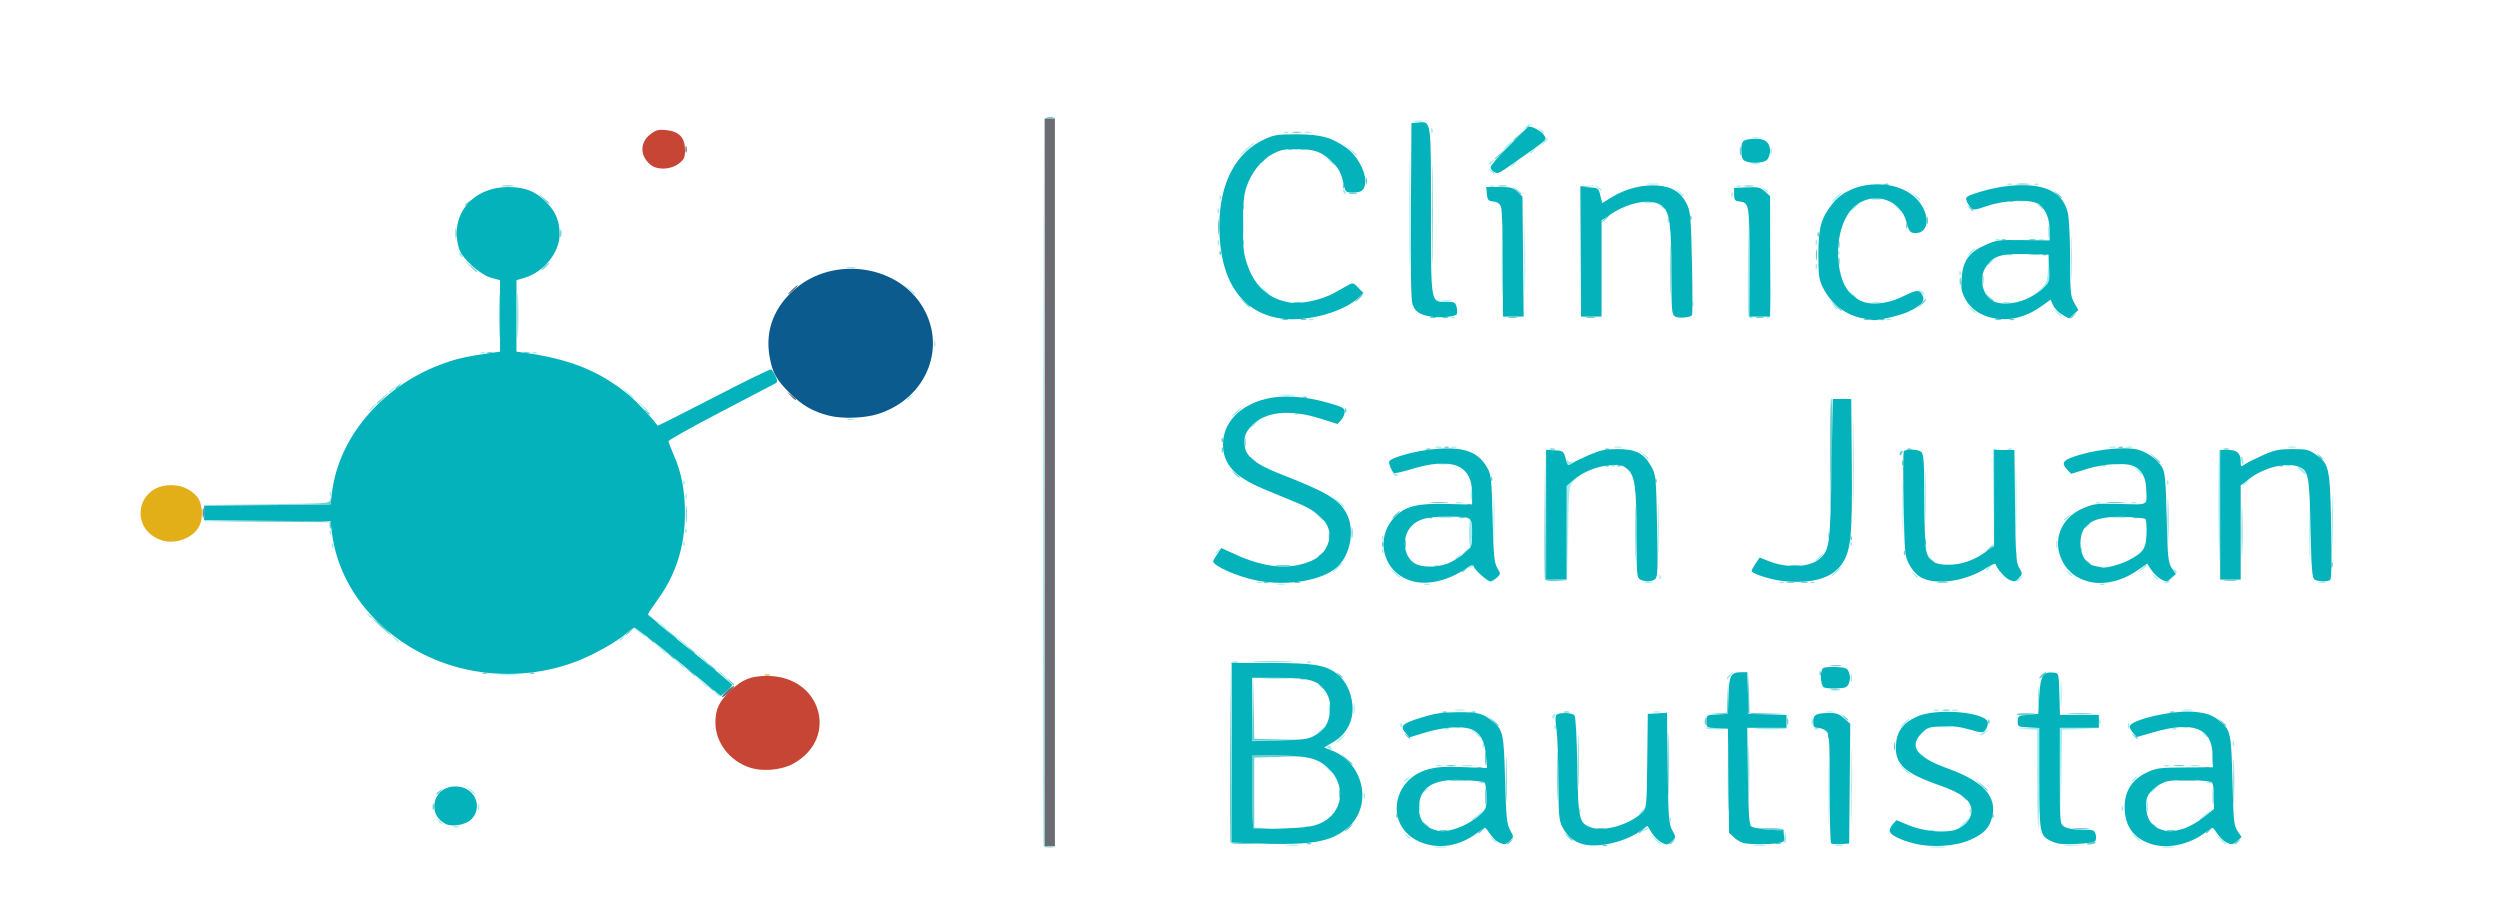 <?xml version="1.0" encoding="UTF-8" standalone="no"?>
<!-- Created with Inkscape (http://www.inkscape.org/) -->

<svg
   version="1.1"
   id="svg922"
   width="342.08"
   height="126.4"
   viewBox="0 0 342.08 126.4"
   sodipodi:docname="sanjuan.svg"
   inkscape:version="1.1.1 (3bf5ae0d25, 2021-09-20)"
   xmlns:inkscape="http://www.inkscape.org/namespaces/inkscape"
   xmlns:sodipodi="http://sodipodi.sourceforge.net/DTD/sodipodi-0.dtd"
   xmlns="http://www.w3.org/2000/svg"
   xmlns:svg="http://www.w3.org/2000/svg">
  <defs
     id="defs926" />
  <sodipodi:namedview
     id="namedview924"
     pagecolor="#ffffff"
     bordercolor="#666666"
     borderopacity="1.0"
     inkscape:pageshadow="2"
     inkscape:pageopacity="0.0"
     inkscape:pagecheckerboard="0"
     showgrid="false"
     inkscape:zoom="1.1854705"
     inkscape:cx="99.538536"
     inkscape:cy="20.666899"
     inkscape:window-width="1366"
     inkscape:window-height="705"
     inkscape:window-x="-8"
     inkscape:window-y="-8"
     inkscape:window-maximized="1"
     inkscape:current-layer="g928" />
  <g
     inkscape:groupmode="layer"
     inkscape:label="Image"
     id="g928">
    <g
       id="g1087"
       transform="matrix(1.002,0,0,1.001,-5.016,3.897)">
      <path
         style="fill:#9decef;stroke-width:0.267"
         d="m 147.51,111.73 c -0.073,-0.174 -0.101,-22.646 -0.061,-49.937 l 0.073,-49.62 0.07,49.793 0.069,49.793 0.772,0.105 0.772,0.105 -0.781,0.038 c -0.429,0.021 -0.841,-0.104 -0.914,-0.279 z m 53.546,0.135 c 0.427,-0.058 1.058,-0.057 1.403,0.003 0.345,0.06 -0.004,0.108 -0.776,0.106 -0.772,-0.002 -1.054,-0.051 -0.628,-0.109 z m 67.775,-0.002 c 0.504,-0.056 1.262,-0.055 1.684,0.003 0.422,0.058 0.009,0.104 -0.917,0.102 -0.926,-0.002 -1.271,-0.049 -0.767,-0.105 z m 31.57,0.002 c 0.427,-0.058 1.058,-0.057 1.403,0.003 0.345,0.06 -0.004,0.108 -0.776,0.106 -0.772,-0.002 -1.054,-0.051 -0.628,-0.109 z M 180.85,111.612 c 0.427,-0.058 1.058,-0.057 1.403,0.003 0.345,0.06 -0.004,0.108 -0.776,0.106 -0.772,-0.002 -1.054,-0.051 -0.628,-0.109 z m 63.701,2.5e-4 c 0.424,-0.058 1.119,-0.058 1.544,0 0.424,0.058 0.077,0.105 -0.772,0.105 -0.849,0 -1.196,-0.048 -0.772,-0.105 z m 11.231,0.006 c 0.273,-0.064 0.652,-0.06 0.842,0.009 0.19,0.069 -0.033,0.122 -0.496,0.117 -0.463,-0.005 -0.619,-0.062 -0.345,-0.126 z m 31.291,-0.008 c 0.504,-0.056 1.262,-0.055 1.684,0.003 0.422,0.058 0.009,0.104 -0.917,0.102 -0.926,-0.002 -1.271,-0.049 -0.767,-0.105 z m -56.083,-0.766 -0.68,-0.696 0.772,0.614 c 0.424,0.338 0.772,0.651 0.772,0.696 0,0.199 -0.227,0.037 -0.863,-0.614 z m 17.679,-0.253 c 0.134,-0.874 0.154,-0.891 0.246,-0.222 0.055,0.4 -0.01,0.827 -0.146,0.949 -0.141,0.127 -0.184,-0.183 -0.101,-0.727 z m 6.039,-6.266 c 1.3e-4,-4.038 0.039,-5.654 0.086,-3.592 0.047,2.062 0.047,5.366 -2.4e-4,7.342 -0.047,1.976 -0.086,0.288 -0.086,-3.75 z m 3.089,-0.886 c 0,-4.525 0.038,-6.377 0.085,-4.114 0.046,2.263 0.046,5.965 0,8.228 -0.046,2.263 -0.085,0.411 -0.085,-4.114 z m 50.368,7.405 -0.68,-0.696 0.772,0.614 c 0.424,0.338 0.772,0.651 0.772,0.696 0,0.199 -0.227,0.037 -0.863,-0.614 z m -99.36,0 c -0.349,-0.402 -0.339,-0.41 0.106,-0.096 0.27,0.191 0.491,0.39 0.491,0.443 0,0.208 -0.23,0.074 -0.597,-0.347 z m 87.708,-0.38 -0.535,-0.57 0.631,0.482 c 0.347,0.265 0.631,0.522 0.631,0.57 0,0.203 -0.226,0.053 -0.728,-0.482 z m -99.495,-0.127 c -0.349,-0.402 -0.339,-0.41 0.106,-0.096 0.467,0.331 0.616,0.539 0.385,0.539 -0.058,0 -0.279,-0.199 -0.491,-0.443 z m 32.515,-0.854 c 0.19,-0.173 0.417,-0.251 0.503,-0.173 0.086,0.078 -0.069,0.22 -0.346,0.315 -0.4,0.137 -0.432,0.108 -0.157,-0.142 z m 39.031,0.112 c 0.203,-0.073 0.445,-0.064 0.538,0.02 0.093,0.084 -0.072,0.144 -0.368,0.133 -0.327,-0.012 -0.393,-0.072 -0.17,-0.153 z M 66.913,109.086 c 0.273,-0.064 0.652,-0.06 0.842,0.009 0.19,0.069 -0.033,0.122 -0.496,0.117 -0.463,-0.005 -0.619,-0.062 -0.345,-0.126 z m 116.336,0.003 c 0.203,-0.073 0.445,-0.064 0.538,0.02 0.093,0.084 -0.072,0.144 -0.368,0.133 -0.327,-0.012 -0.393,-0.072 -0.17,-0.153 z m 89.856,-0.46 c 0.363,-0.348 0.722,-0.633 0.799,-0.633 0.077,0 -0.156,0.285 -0.519,0.633 -0.363,0.348 -0.722,0.633 -0.799,0.633 -0.077,0 0.156,-0.285 0.519,-0.633 z m 10.103,-6.063 v -6.696 l -1.473,-0.093 -1.473,-0.093 1.614,-0.047 1.614,-0.047 v 6.835 c 0,3.759 -0.063,6.835 -0.14,6.835 -0.077,0 -0.14,-3.013 -0.14,-6.696 z m -218.371,5.746 c -0.349,-0.402 -0.339,-0.41 0.106,-0.096 0.27,0.191 0.491,0.39 0.491,0.443 0,0.208 -0.23,0.074 -0.597,-0.347 z m 168.159,-0.211 c 0.013,-0.295 0.08,-0.355 0.17,-0.153 0.081,0.183 0.071,0.401 -0.022,0.485 -0.093,0.084 -0.16,-0.065 -0.147,-0.332 z m 53.364,-5.992 -0.065,-6.519 2.736,0.053 2.736,0.053 -2.591,0.083 -2.591,0.083 -0.08,6.383 -0.08,6.383 z m -80.327,6.06 c 0,-0.044 0.41,-0.414 0.912,-0.823 l 0.912,-0.744 -0.824,0.823 c -0.768,0.767 -1,0.939 -1,0.744 z m 99.345,0 c 0,-0.044 0.41,-0.414 0.912,-0.823 l 0.912,-0.744 -0.824,0.823 c -0.768,0.767 -1,0.939 -1,0.744 z m -76.193,-1.187 c 0.279,-0.278 0.571,-0.506 0.648,-0.506 0.077,0 -0.088,0.228 -0.368,0.506 -0.279,0.278 -0.571,0.506 -0.648,0.506 -0.077,0 0.088,-0.228 0.368,-0.506 z m 44.806,0 c 0,-0.348 0.064,-0.491 0.142,-0.316 0.078,0.174 0.078,0.459 0,0.633 -0.078,0.174 -0.142,0.032 -0.142,-0.316 z m 24.171,-0.633 c 0.002,-0.696 0.057,-0.951 0.121,-0.566 0.065,0.385 0.063,0.954 -0.004,1.266 -0.067,0.311 -0.119,-0.003 -0.117,-0.7 z m -99.355,0 c 0.003,-0.557 0.061,-0.755 0.128,-0.44 0.067,0.315 0.065,0.771 -0.006,1.013 -0.07,0.242 -0.125,-0.016 -0.122,-0.573 z m 21.841,0.485 c 0.013,-0.295 0.08,-0.355 0.17,-0.153 0.081,0.183 0.071,0.401 -0.022,0.485 -0.093,0.084 -0.16,-0.065 -0.147,-0.332 z m -150.388,-0.486 c 0.006,-0.418 0.069,-0.558 0.14,-0.312 0.071,0.246 0.066,0.588 -0.01,0.759 -0.077,0.171 -0.135,-0.03 -0.129,-0.448 z m 224.476,0.232 c 0.013,-0.295 0.08,-0.355 0.17,-0.153 0.081,0.183 0.071,0.401 -0.022,0.485 -0.093,0.084 -0.16,-0.065 -0.147,-0.332 z m -103.522,-1.751 c 0.006,-0.418 0.069,-0.558 0.14,-0.312 0.071,0.246 0.067,0.588 -0.01,0.759 -0.077,0.171 -0.135,-0.03 -0.129,-0.448 z m -122.018,-0.696 -0.535,-0.57 0.631,0.482 c 0.593,0.453 0.759,0.657 0.535,0.657 -0.053,0 -0.337,-0.256 -0.631,-0.57 z m 130.101,0.221 c 0,-0.053 0.221,-0.252 0.491,-0.443 0.445,-0.315 0.455,-0.306 0.106,0.096 -0.367,0.422 -0.597,0.556 -0.597,0.347 z m 99.766,-0.411 c 0.279,-0.278 0.571,-0.506 0.648,-0.506 0.077,0 -0.088,0.228 -0.368,0.506 -0.279,0.278 -0.571,0.506 -0.648,0.506 -0.077,0 0.088,-0.228 0.368,-0.506 z m -91.961,-0.932 c 0.203,-0.073 0.445,-0.064 0.538,0.02 0.093,0.084 -0.072,0.144 -0.368,0.133 -0.327,-0.012 -0.393,-0.072 -0.17,-0.153 z m 99.345,0 c 0.203,-0.073 0.445,-0.064 0.538,0.02 0.093,0.084 -0.072,0.144 -0.368,0.133 -0.327,-0.012 -0.393,-0.072 -0.17,-0.153 z m -109.676,-0.176 c 0,-0.053 0.221,-0.252 0.491,-0.443 0.445,-0.315 0.455,-0.306 0.106,0.096 -0.367,0.422 -0.597,0.556 -0.597,0.347 z m 99.345,0 c 0,-0.053 0.221,-0.252 0.491,-0.443 0.445,-0.315 0.455,-0.306 0.106,0.096 -0.367,0.422 -0.597,0.556 -0.597,0.347 z m -31.309,-1.74 -0.824,-0.823 0.912,0.744 c 0.502,0.409 0.912,0.779 0.912,0.823 0,0.196 -0.232,0.023 -1,-0.744 z m -78.587,0 -0.535,-0.57 0.631,0.482 c 0.347,0.265 0.631,0.522 0.631,0.57 0,0.203 -0.226,0.053 -0.728,-0.482 z m 14.971,-0.358 c 0.193,-0.07 0.509,-0.07 0.702,0 0.193,0.07 0.035,0.128 -0.351,0.128 -0.386,0 -0.544,-0.058 -0.351,-0.128 z m 3.512,-0.014 c 0.427,-0.058 1.058,-0.057 1.403,0.003 0.345,0.06 -0.004,0.108 -0.776,0.106 -0.772,-0.002 -1.054,-0.051 -0.628,-0.109 z m 95.833,0.014 c 0.193,-0.07 0.509,-0.07 0.702,0 0.193,0.07 0.035,0.128 -0.351,0.128 -0.386,0 -0.544,-0.058 -0.351,-0.128 z m 3.652,-0.011 c 0.349,-0.06 0.854,-0.058 1.123,0.005 0.268,0.063 -0.017,0.113 -0.635,0.11 -0.617,-0.003 -0.837,-0.055 -0.488,-0.115 z m -36.863,-1.403 -0.535,-0.57 0.631,0.482 c 0.593,0.453 0.759,0.657 0.535,0.657 -0.053,0 -0.337,-0.256 -0.631,-0.57 z M 186.429,98.403 c -0.234,-0.134 -0.272,-0.278 -0.1,-0.374 0.155,-0.086 0.354,0.013 0.442,0.222 0.186,0.437 0.168,0.445 -0.343,0.153 z m 21.03,-0.429 c 0.013,-0.295 0.08,-0.355 0.17,-0.153 0.081,0.183 0.071,0.401 -0.022,0.485 -0.093,0.084 -0.16,-0.065 -0.147,-0.332 z m 102.432,-0.253 c 0.013,-0.295 0.08,-0.355 0.17,-0.153 0.081,0.183 0.071,0.401 -0.022,0.485 -0.093,0.084 -0.16,-0.065 -0.147,-0.332 z M 187.932,97.11 c 0.279,-0.278 0.571,-0.506 0.648,-0.506 0.077,0 -0.088,0.228 -0.368,0.506 -0.279,0.278 -0.571,0.506 -0.648,0.506 -0.077,0 0.088,-0.228 0.368,-0.506 z m 18.495,-0.823 -0.535,-0.57 0.631,0.482 c 0.347,0.265 0.631,0.522 0.631,0.57 0,0.203 -0.226,0.053 -0.728,-0.482 z m 99.476,0.127 c -0.349,-0.402 -0.339,-0.41 0.106,-0.096 0.467,0.331 0.616,0.539 0.385,0.539 -0.058,0 -0.279,-0.199 -0.491,-0.443 z m -30.53,0.118 c 0.064,-0.039 0.37,-0.239 0.678,-0.443 0.519,-0.344 0.532,-0.338 0.176,0.072 -0.212,0.244 -0.517,0.443 -0.678,0.443 -0.161,0 -0.24,-0.032 -0.176,-0.072 z m -90.388,-0.277 c 0,-0.053 0.221,-0.252 0.491,-0.443 0.445,-0.315 0.455,-0.306 0.106,0.096 -0.367,0.422 -0.597,0.556 -0.597,0.347 z m 17.347,-0.584 c 0.203,-0.073 0.445,-0.064 0.538,0.02 0.093,0.084 -0.072,0.144 -0.368,0.133 -0.327,-0.012 -0.393,-0.072 -0.17,-0.153 z m 14.948,-0.228 c 0.013,-0.295 0.08,-0.355 0.17,-0.153 0.081,0.183 0.071,0.401 -0.022,0.485 -0.093,0.084 -0.16,-0.065 -0.147,-0.332 z m 20.645,0.206 c -0.073,-0.107 0.393,-0.158 1.036,-0.113 1.889,0.131 2.118,0.247 0.554,0.278 -0.801,0.016 -1.517,-0.058 -1.59,-0.165 z m 6.695,0.034 c 1.984,-0.187 4.568,-0.204 4.448,-0.029 -0.072,0.104 -1.292,0.172 -2.71,0.149 -1.419,-0.022 -2.2,-0.076 -1.737,-0.12 z m 8.226,-0.012 c 0.203,-0.073 0.445,-0.064 0.538,0.02 0.093,0.084 -0.072,0.144 -0.368,0.133 -0.327,-0.012 -0.393,-0.072 -0.17,-0.153 z m 42.754,-0.333 c 0,-0.348 0.064,-0.491 0.142,-0.316 0.078,0.174 0.078,0.459 0,0.633 -0.078,0.174 -0.142,0.032 -0.142,-0.316 z m 6.077,0.333 c 0.203,-0.073 0.445,-0.064 0.538,0.02 0.093,0.084 -0.072,0.144 -0.368,0.133 -0.327,-0.012 -0.393,-0.072 -0.17,-0.153 z M 196.233,95.19 c 0.013,-0.295 0.08,-0.355 0.17,-0.153 0.081,0.183 0.071,0.401 -0.022,0.485 -0.093,0.084 -0.16,-0.065 -0.147,-0.332 z m 68.734,-0.232 c 0.363,-0.348 0.722,-0.633 0.799,-0.633 0.077,0 -0.156,0.285 -0.519,0.633 -0.363,0.348 -0.722,0.633 -0.799,0.633 -0.077,0 0.156,-0.285 0.519,-0.633 z m 4.841,0.452 c 0.424,-0.058 1.119,-0.058 1.544,0 0.424,0.058 0.077,0.105 -0.772,0.105 -0.849,0 -1.196,-0.047 -0.772,-0.105 z M 252.393,94.705 c 0.006,-0.418 0.069,-0.558 0.14,-0.312 0.071,0.246 0.067,0.588 -0.01,0.759 -0.077,0.171 -0.135,-0.03 -0.129,-0.448 z m 39.257,-0.021 c 0.013,-0.295 0.08,-0.355 0.17,-0.153 0.081,0.183 0.071,0.401 -0.022,0.485 -0.093,0.084 -0.16,-0.065 -0.147,-0.332 z m -74.671,-0.597 c 0,-0.131 0.125,-0.308 0.277,-0.393 0.159,-0.089 0.206,0.013 0.11,0.238 -0.187,0.439 -0.388,0.519 -0.388,0.155 z M 189.836,92.933 c 0.002,-0.696 0.057,-0.951 0.121,-0.566 0.065,0.385 0.063,0.954 -0.004,1.266 -0.067,0.311 -0.119,-0.004 -0.117,-0.7 z m -3.377,0 c 0.003,-0.557 0.061,-0.755 0.128,-0.44 0.067,0.315 0.065,0.771 -0.006,1.013 -0.07,0.242 -0.125,-0.016 -0.122,-0.573 z m 44.34,0.458 c 0.27,-0.064 0.712,-0.064 0.982,0 0.27,0.064 0.049,0.116 -0.491,0.116 -0.54,0 -0.761,-0.052 -0.491,-0.116 z m 23.573,0 c 0.27,-0.064 0.712,-0.064 0.982,0 0.27,0.064 0.049,0.116 -0.491,0.116 -0.54,0 -0.761,-0.052 -0.491,-0.116 z m 28.937,-2.104 c 0,-1.323 0.047,-1.864 0.105,-1.203 0.058,0.661 0.058,1.744 0,2.405 -0.058,0.661 -0.105,0.12 -0.105,-1.203 z m 3.091,-0.38 c 5.6e-4,-1.532 0.047,-2.126 0.103,-1.32 0.056,0.806 0.055,2.059 -0.001,2.785 -0.057,0.726 -0.102,0.067 -0.102,-1.465 z m -82.682,2.226 c 0.347,-0.06 0.916,-0.06 1.263,0 0.347,0.06 0.063,0.11 -0.631,0.11 -0.695,0 -0.979,-0.049 -0.631,-0.11 z m 65.388,0.011 c 0.193,-0.07 0.509,-0.07 0.702,0 0.193,0.07 0.035,0.128 -0.351,0.128 -0.386,0 -0.544,-0.057 -0.351,-0.128 z m 2.526,0 c 0.193,-0.07 0.509,-0.07 0.702,0 0.193,0.07 0.035,0.128 -0.351,0.128 -0.386,0 -0.544,-0.057 -0.351,-0.128 z m 31.431,-0.011 c 0.347,-0.06 0.916,-0.06 1.263,0 0.347,0.06 0.063,0.11 -0.631,0.11 -0.695,0 -0.979,-0.049 -0.631,-0.11 z M 102.723,90.844 c -0.349,-0.402 -0.339,-0.41 0.106,-0.096 0.467,0.331 0.616,0.539 0.385,0.539 -0.058,0 -0.279,-0.199 -0.491,-0.443 z m -2.087,-1.646 -0.824,-0.823 0.912,0.744 c 0.502,0.409 0.912,0.779 0.912,0.823 0,0.196 -0.232,0.023 -1,-0.744 z M 257.735,88.755 c 0,-0.487 0.058,-0.687 0.128,-0.443 0.071,0.244 0.071,0.642 0,0.886 -0.071,0.244 -0.128,0.044 -0.128,-0.443 z m -79.976,0.066 c 0.888,-0.05 2.34,-0.05 3.227,0 0.888,0.05 0.161,0.091 -1.614,0.091 -1.775,0 -2.501,-0.041 -1.614,-0.091 z m 63.073,0.007 c 0,-0.145 0.221,-0.421 0.491,-0.612 0.454,-0.321 0.46,-0.309 0.079,0.159 -0.226,0.278 -0.447,0.554 -0.491,0.612 -0.044,0.058 -0.079,-0.013 -0.079,-0.159 z m -137.533,-0.769 -0.68,-0.696 0.772,0.614 c 0.721,0.574 0.9,0.779 0.68,0.779 -0.05,0 -0.398,-0.313 -0.772,-0.696 z m -30.077,0.258 c 0.656,-0.053 1.729,-0.053 2.385,0 0.656,0.053 0.119,0.097 -1.193,0.097 -1.312,0 -1.849,-0.044 -1.193,-0.097 z M 97.686,86.793 97.006,86.097 l 0.772,0.614 c 0.721,0.574 0.9,0.779 0.68,0.779 -0.05,0 -0.398,-0.313 -0.772,-0.696 z m 75.461,-0.118 c 0.15,-0.135 0.507,-0.201 0.793,-0.146 0.386,0.074 0.315,0.137 -0.272,0.245 -0.512,0.094 -0.697,0.059 -0.521,-0.1 z m -72.511,-0.768 -0.824,-0.823 0.912,0.744 c 0.502,0.409 0.912,0.779 0.912,0.823 0,0.196 -0.232,0.023 -1,-0.744 z m 82.893,0.65 c 0.203,-0.073 0.445,-0.064 0.538,0.02 0.093,0.084 -0.072,0.144 -0.368,0.133 -0.327,-0.012 -0.393,-0.072 -0.17,-0.153 z m -88.506,-1.916 -0.824,-0.823 0.912,0.744 c 0.85,0.693 1.041,0.902 0.824,0.902 -0.048,0 -0.459,-0.37 -0.912,-0.823 z M 97.83,83.629 97.006,82.806 97.918,83.549 c 0.502,0.409 0.912,0.779 0.912,0.823 0,0.196 -0.232,0.023 -1,-0.744 z m -39.017,-0.253 -0.535,-0.57 0.631,0.482 c 0.593,0.453 0.759,0.657 0.535,0.657 -0.053,0 -0.337,-0.256 -0.631,-0.57 z m 30.756,0.221 c 0,-0.053 0.221,-0.252 0.491,-0.443 0.445,-0.315 0.455,-0.306 0.106,0.096 -0.367,0.422 -0.597,0.556 -0.597,0.347 z m 2.721,-1.052 c -0.433,-0.344 -0.676,-0.625 -0.54,-0.625 0.136,0 0.544,0.285 0.906,0.633 0.839,0.805 0.653,0.801 -0.366,-0.008 z m 2.871,-1.068 -0.68,-0.696 0.772,0.614 c 0.721,0.574 0.9,0.779 0.68,0.779 -0.05,0 -0.398,-0.313 -0.772,-0.696 z M 55.295,80.211 c -0.349,-0.402 -0.339,-0.41 0.106,-0.096 0.27,0.191 0.491,0.39 0.491,0.443 0,0.208 -0.23,0.074 -0.597,-0.347 z m 124.147,-4.288 c 0.27,-0.064 0.712,-0.064 0.982,0 0.27,0.064 0.049,0.116 -0.491,0.116 -0.54,0 -0.761,-0.052 -0.491,-0.116 z m 20.065,0.007 c 0.193,-0.07 0.509,-0.07 0.702,0 0.193,0.07 0.035,0.128 -0.351,0.128 -0.386,0 -0.544,-0.057 -0.351,-0.128 z m 92.347,-0.005 c 0.203,-0.073 0.445,-0.064 0.538,0.02 0.093,0.084 -0.072,0.144 -0.368,0.133 -0.327,-0.012 -0.393,-0.072 -0.17,-0.153 z m -115.061,-0.253 c 0.203,-0.073 0.445,-0.064 0.538,0.02 0.093,0.084 -0.072,0.144 -0.368,0.133 -0.327,-0.012 -0.393,-0.072 -0.17,-0.153 z m 52.888,-0.003 c 0.273,-0.064 0.652,-0.06 0.842,0.009 0.19,0.069 -0.033,0.122 -0.496,0.117 -0.463,-0.005 -0.619,-0.062 -0.345,-0.126 z m 18.394,0.003 c 0.203,-0.073 0.445,-0.064 0.538,0.02 0.093,0.084 -0.072,0.144 -0.368,0.133 -0.327,-0.012 -0.393,-0.072 -0.17,-0.153 z m 4.21,0 c 0.203,-0.073 0.445,-0.064 0.538,0.02 0.093,0.084 -0.072,0.144 -0.368,0.133 -0.327,-0.012 -0.393,-0.072 -0.17,-0.153 z m 48.322,0.073 c 0,-0.055 0.196,-0.167 0.436,-0.25 0.25,-0.086 0.362,-0.044 0.264,0.1 -0.165,0.241 -0.7,0.356 -0.7,0.151 z m 21.123,-0.076 c 0.273,-0.064 0.652,-0.06 0.842,0.009 0.19,0.069 -0.033,0.122 -0.496,0.117 -0.463,-0.005 -0.618,-0.062 -0.345,-0.126 z m -41.329,-0.173 c 0,-0.053 0.221,-0.252 0.491,-0.443 0.445,-0.315 0.455,-0.306 0.106,0.096 -0.367,0.422 -0.597,0.556 -0.597,0.347 z m -61.394,-6.506 -0.065,-6.475 0.772,-0.614 0.772,-0.614 -0.626,0.644 c -0.608,0.626 -0.629,0.834 -0.707,7.089 l -0.08,6.444 z m 12.586,5.947 c 0.013,-0.295 0.08,-0.355 0.17,-0.153 0.081,0.183 0.071,0.401 -0.022,0.485 -0.093,0.084 -0.16,-0.065 -0.147,-0.332 z m 67.575,-0.042 c -0.349,-0.402 -0.339,-0.41 0.106,-0.096 0.467,0.331 0.616,0.539 0.385,0.539 -0.058,0 -0.279,-0.199 -0.491,-0.443 z m 8.796,-8.339 c -0.034,-4.9 0.034,-8.962 0.149,-9.027 0.192,-0.107 0.187,6.772 -0.01,14.771 -0.043,1.741 -0.105,-0.845 -0.139,-5.745 z m -112.754,7.707 -0.824,-0.823 0.912,0.744 c 0.502,0.409 0.912,0.779 0.912,0.823 0,0.196 -0.232,0.023 -1,-0.744 z m 71.123,0.38 c -0.349,-0.402 -0.339,-0.41 0.106,-0.096 0.467,0.331 0.616,0.539 0.385,0.539 -0.058,0 -0.279,-0.199 -0.491,-0.443 z m -10.628,-0.443 c 0.363,-0.348 0.722,-0.633 0.799,-0.633 0.077,0 -0.156,0.285 -0.519,0.633 -0.363,0.348 -0.722,0.633 -0.799,0.633 -0.077,0 0.156,-0.285 0.519,-0.633 z m 31.676,0.19 c -0.349,-0.402 -0.339,-0.41 0.106,-0.096 0.467,0.331 0.616,0.539 0.385,0.539 -0.058,0 -0.279,-0.199 -0.491,-0.443 z m 14.507,-0.242 c -0.152,-0.361 -0.12,-0.39 0.157,-0.142 0.192,0.172 0.278,0.376 0.192,0.454 -0.086,0.078 -0.243,-0.063 -0.349,-0.312 z m 18.484,-5.264 c 2e-4,-3.203 0.04,-4.478 0.089,-2.834 0.049,1.644 0.049,4.264 0,5.823 -0.049,1.559 -0.089,0.214 -0.089,-2.989 z m -132.861,4.81 c 0.363,-0.348 0.722,-0.633 0.799,-0.633 0.077,0 -0.156,0.285 -0.519,0.633 -0.363,0.348 -0.722,0.633 -0.799,0.633 -0.077,0 0.156,-0.285 0.519,-0.633 z m 109.931,0.114 c 0.343,-0.326 0.678,-0.541 0.744,-0.48 0.066,0.062 -0.214,0.328 -0.624,0.592 l -0.744,0.48 z m -21.25,0.17 c 0,-0.053 0.221,-0.252 0.491,-0.443 0.445,-0.315 0.455,-0.306 0.106,0.096 -0.367,0.422 -0.597,0.556 -0.597,0.347 z m -70.514,-0.442 c 0.19,-0.173 0.417,-0.251 0.503,-0.173 0.086,0.078 -0.069,0.22 -0.346,0.315 -0.4,0.137 -0.432,0.108 -0.157,-0.142 z m 25.732,-5.158 c 2.1e-4,-3.063 0.041,-4.282 0.09,-2.707 0.049,1.574 0.049,4.081 -2.8e-4,5.57 -0.05,1.489 -0.09,0.201 -0.09,-2.862 z m -30.481,5.017 c 0.203,-0.073 0.445,-0.064 0.538,0.02 0.093,0.084 -0.072,0.144 -0.368,0.133 -0.327,-0.012 -0.393,-0.072 -0.17,-0.153 z m 52.391,-1.093 c 0.279,-0.278 0.571,-0.506 0.648,-0.506 0.077,0 -0.088,0.228 -0.368,0.506 -0.279,0.278 -0.571,0.506 -0.648,0.506 -0.077,0 0.088,-0.228 0.368,-0.506 z m 70.139,-5.063 c 0,-3.133 0.04,-4.415 0.089,-2.848 0.049,1.566 0.049,4.13 0,5.696 -0.049,1.566 -0.089,0.285 -0.089,-2.848 z m -119.671,5.221 c 0,-0.053 0.221,-0.252 0.491,-0.443 0.445,-0.315 0.455,-0.306 0.106,0.096 -0.367,0.422 -0.597,0.556 -0.597,0.347 z m 5.169,-5.347 c -2.5e-4,-2.785 0.041,-3.959 0.091,-2.608 0.05,1.35 0.051,3.629 5.7e-4,5.063 -0.05,1.435 -0.091,0.33 -0.092,-2.455 z m -38.004,4.588 c 0,-0.053 0.221,-0.252 0.491,-0.443 0.445,-0.315 0.455,-0.306 0.106,0.096 -0.367,0.422 -0.597,0.556 -0.597,0.347 z M 193.707,71.392 c 0.013,-0.295 0.08,-0.355 0.17,-0.153 0.081,0.183 0.071,0.401 -0.022,0.485 -0.093,0.084 -0.16,-0.065 -0.147,-0.332 z m 95.416,-0.253 c 0.013,-0.295 0.08,-0.355 0.17,-0.153 0.081,0.183 0.071,0.401 -0.022,0.485 -0.093,0.084 -0.16,-0.065 -0.147,-0.332 z m -8.879,-6.688 c 0,-3.829 0.039,-5.396 0.087,-3.481 0.048,1.915 0.048,5.047 0,6.962 -0.048,1.915 -0.087,0.348 -0.087,-3.481 z m 5.555,6.076 c 0,-0.487 0.058,-0.687 0.128,-0.443 0.071,0.244 0.071,0.642 0,0.886 -0.071,0.244 -0.128,0.044 -0.128,-0.443 z M 50.302,70.633 c 0.013,-0.295 0.08,-0.355 0.17,-0.153 0.081,0.183 0.071,0.401 -0.022,0.485 -0.093,0.084 -0.16,-0.065 -0.147,-0.332 z M 205.612,68.984 c 0,-1.101 0.095,-2.001 0.21,-2.001 0.116,0 0.21,0.848 0.21,1.884 0,1.036 -0.095,1.937 -0.21,2.001 -0.116,0.065 -0.21,-0.783 -0.21,-1.884 z m 59.194,-3.52 c 0,-3.133 0.04,-4.415 0.089,-2.848 0.049,1.566 0.049,4.13 0,5.696 -0.049,1.566 -0.089,0.285 -0.089,-2.848 z M 98.291,70.38 c 0.013,-0.295 0.08,-0.355 0.17,-0.153 0.081,0.183 0.071,0.401 -0.022,0.485 -0.093,0.084 -0.16,-0.065 -0.147,-0.332 z m 159.401,0 c 0.013,-0.295 0.08,-0.355 0.17,-0.153 0.081,0.183 0.071,0.401 -0.022,0.485 -0.093,0.084 -0.16,-0.065 -0.147,-0.332 z m 19.475,-6.435 0.007,-6.456 0.636,-0.034 c 0.519,-0.028 0.533,-0.013 0.075,0.08 -0.54,0.11 -0.564,0.353 -0.643,6.489 l -0.082,6.375 z M 193.707,69.62 c 0.013,-0.295 0.08,-0.355 0.17,-0.153 0.081,0.183 0.071,0.401 -0.022,0.485 -0.093,0.084 -0.16,-0.065 -0.147,-0.332 z m 60.92,-0.359 c 0,-0.348 0.064,-0.491 0.142,-0.316 0.078,0.174 0.078,0.459 0,0.633 -0.078,0.174 -0.142,0.032 -0.142,-0.316 z m 13.266,-5.316 c 0,-3.133 0.04,-4.415 0.089,-2.848 0.049,1.566 0.049,4.13 0,5.696 -0.049,1.566 -0.089,0.285 -0.089,-2.848 z M 50.021,68.861 c 0.013,-0.295 0.08,-0.355 0.17,-0.153 0.081,0.183 0.071,0.401 -0.022,0.485 -0.093,0.084 -0.16,-0.065 -0.147,-0.332 z m 48.55,-0.253 c 0.013,-0.295 0.08,-0.355 0.17,-0.153 0.081,0.183 0.071,0.401 -0.022,0.485 -0.093,0.084 -0.16,-0.065 -0.147,-0.332 z M 258.077,59.515 c -8e-5,-5.013 0.037,-7.099 0.083,-4.637 0.046,2.462 0.046,6.564 1.7e-4,9.114 -0.046,2.55 -0.083,0.535 -0.084,-4.477 z m 28.779,7.626 c 0,-0.053 0.221,-0.252 0.491,-0.443 0.445,-0.315 0.455,-0.306 0.106,0.096 -0.367,0.422 -0.597,0.556 -0.597,0.347 z m -85.384,-0.341 c 0.502,-0.056 1.323,-0.056 1.824,0 0.502,0.056 0.091,0.102 -0.912,0.102 -1.003,0 -1.414,-0.046 -0.912,-0.102 z m 92.049,0 c 0.502,-0.056 1.322,-0.056 1.824,0 0.502,0.056 0.091,0.102 -0.912,0.102 -1.003,0 -1.414,-0.046 -0.912,-0.102 z m -106.025,-2.285 -0.967,-0.949 1.052,0.872 c 0.98,0.812 1.181,1.026 0.967,1.026 -0.047,0 -0.52,-0.427 -1.052,-0.949 z m 16.367,0.268 c 0.273,-0.064 0.652,-0.06 0.842,0.009 0.19,0.069 -0.033,0.122 -0.496,0.117 -0.463,-0.005 -0.619,-0.062 -0.345,-0.126 z m 1.973,-1.09 c 0,-0.766 0.053,-1.079 0.117,-0.696 0.064,0.383 0.064,1.009 0,1.392 -0.064,0.383 -0.117,0.07 -0.117,-0.696 z m 85.457,1.093 c 0.203,-0.073 0.445,-0.064 0.538,0.02 0.093,0.084 -0.072,0.144 -0.368,0.133 -0.327,-0.012 -0.393,-0.072 -0.17,-0.153 z m 4.753,0.005 c 0.193,-0.07 0.509,-0.07 0.702,0 0.193,0.07 0.035,0.128 -0.351,0.128 -0.386,0 -0.544,-0.057 -0.351,-0.128 z M 98.594,63.945 c 0,-0.348 0.064,-0.491 0.142,-0.316 0.078,0.174 0.078,0.459 0,0.633 -0.078,0.174 -0.142,0.032 -0.142,-0.316 z M 50.021,63.544 c 0.013,-0.295 0.08,-0.355 0.17,-0.153 0.081,0.183 0.071,0.401 -0.022,0.485 -0.093,0.084 -0.16,-0.065 -0.147,-0.332 z m 48.269,-1.519 c 0.013,-0.295 0.08,-0.355 0.17,-0.153 0.081,0.183 0.071,0.401 -0.022,0.485 -0.093,0.084 -0.16,-0.065 -0.147,-0.332 z m 202.619,0 c 0.013,-0.295 0.08,-0.355 0.17,-0.153 0.081,0.183 0.071,0.401 -0.022,0.485 -0.093,0.084 -0.16,-0.065 -0.147,-0.332 z m 10.361,0.305 c 0,-0.053 0.221,-0.252 0.491,-0.443 0.445,-0.315 0.455,-0.306 0.106,0.096 -0.367,0.422 -0.597,0.556 -0.597,0.347 z M 195.23,60.91 c -0.098,-0.144 0.014,-0.186 0.264,-0.1 0.486,0.168 0.575,0.35 0.171,0.35 -0.145,0 -0.341,-0.113 -0.436,-0.25 z m 123.979,-0.433 c -0.342,-0.32 -0.519,-0.582 -0.394,-0.582 0.274,0 1.295,0.984 1.131,1.09 -0.063,0.041 -0.395,-0.188 -0.737,-0.508 z m -22.417,-0.139 -0.535,-0.57 0.631,0.482 c 0.593,0.453 0.759,0.657 0.535,0.657 -0.053,0 -0.337,-0.256 -0.631,-0.57 z m -71.728,-0.616 c 0.203,-0.073 0.445,-0.064 0.538,0.02 0.093,0.084 -0.072,0.144 -0.368,0.133 -0.327,-0.012 -0.393,-0.072 -0.17,-0.153 z m 67.072,0 c 0.203,-0.073 0.445,-0.064 0.538,0.02 0.093,0.084 -0.072,0.144 -0.368,0.133 -0.327,-0.012 -0.393,-0.072 -0.17,-0.153 z m 24.959,0.005 c 0.193,-0.07 0.509,-0.07 0.702,0 0.193,0.07 0.035,0.128 -0.351,0.128 -0.386,0 -0.544,-0.057 -0.351,-0.128 z m -98.13,-0.529 c 0.013,-0.267 0.079,-0.317 0.164,-0.125 0.078,0.175 0.277,0.243 0.442,0.151 0.177,-0.099 0.218,-0.048 0.1,0.125 -0.303,0.442 -0.731,0.35 -0.706,-0.151 z m 92.132,0.072 c -0.087,-0.204 -0.104,-0.518 -0.038,-0.696 0.066,-0.179 0.187,-0.012 0.268,0.371 0.159,0.748 0.028,0.932 -0.231,0.325 z m -81.656,-0.958 -0.535,-0.57 0.631,0.482 c 0.593,0.453 0.759,0.657 0.535,0.657 -0.053,0 -0.337,-0.256 -0.631,-0.57 z m 49.787,-0.869 c 0.203,-0.073 0.445,-0.064 0.538,0.02 0.093,0.084 -0.072,0.144 -0.368,0.133 -0.327,-0.012 -0.393,-0.072 -0.17,-0.153 z m -78.169,-0.256 c 0.273,-0.064 0.652,-0.06 0.842,0.009 0.19,0.069 -0.033,0.122 -0.496,0.117 -0.463,-0.005 -0.619,-0.062 -0.345,-0.126 z m 2.099,0.008 c 0.193,-0.07 0.509,-0.07 0.702,0 0.193,0.07 0.035,0.128 -0.351,0.128 -0.386,0 -0.544,-0.057 -0.351,-0.128 z m 22.311,-0.007 c 0.27,-0.064 0.712,-0.064 0.982,0 0.27,0.064 0.049,0.116 -0.491,0.116 -0.54,0 -0.761,-0.052 -0.491,-0.116 z m 67.639,-10e-4 c 0.273,-0.064 0.652,-0.06 0.842,0.009 0.19,0.069 -0.033,0.122 -0.496,0.117 -0.463,-0.005 -0.619,-0.062 -0.345,-0.126 z m 2.245,0 c 0.273,-0.064 0.652,-0.06 0.842,0.009 0.19,0.069 -0.033,0.122 -0.496,0.117 -0.463,-0.005 -0.619,-0.062 -0.345,-0.126 z m 22.165,10e-4 c 0.27,-0.064 0.712,-0.064 0.982,0 0.27,0.064 0.049,0.116 -0.491,0.116 -0.54,0 -0.761,-0.052 -0.491,-0.116 z m -141.37,-3.117 c 0.279,-0.278 0.571,-0.506 0.648,-0.506 0.077,0 -0.088,0.228 -0.368,0.506 -0.279,0.278 -0.571,0.506 -0.648,0.506 -0.077,0 0.088,-0.228 0.368,-0.506 z m -55.35,-0.682 c 0.273,-0.064 0.652,-0.06 0.842,0.009 0.19,0.069 -0.033,0.122 -0.496,0.117 -0.463,-0.005 -0.619,-0.062 -0.345,-0.126 z m 52.965,-0.964 c 0.363,-0.348 0.722,-0.633 0.799,-0.633 0.077,0 -0.156,0.285 -0.519,0.633 -0.363,0.348 -0.722,0.633 -0.799,0.633 -0.077,0 0.156,-0.285 0.519,-0.633 z m 8.086,0.207 c 0.203,-0.073 0.445,-0.064 0.538,0.02 0.093,0.084 -0.072,0.144 -0.368,0.133 -0.327,-0.012 -0.393,-0.072 -0.17,-0.153 z M 55.752,51.793 c 0.279,-0.278 0.571,-0.506 0.648,-0.506 0.077,0 -0.088,0.228 -0.368,0.506 -0.279,0.278 -0.571,0.506 -0.648,0.506 -0.077,0 0.088,-0.228 0.368,-0.506 z m 36.746,-0.316 -0.824,-0.823 0.912,0.744 c 0.85,0.693 1.041,0.902 0.824,0.902 -0.048,0 -0.459,-0.37 -0.912,-0.823 z M 128.858,50.685 c 0,-0.053 0.221,-0.252 0.491,-0.443 0.445,-0.315 0.455,-0.306 0.106,0.096 -0.367,0.422 -0.597,0.556 -0.597,0.347 z m -38.324,-0.98 -0.824,-0.823 0.912,0.744 c 0.85,0.693 1.041,0.902 0.824,0.902 -0.048,0 -0.459,-0.37 -0.912,-0.823 z m 89.33,0.386 c 0.502,-0.056 1.323,-0.056 1.824,0 0.502,0.056 0.091,0.102 -0.912,0.102 -1.003,0 -1.414,-0.046 -0.912,-0.102 z M 58.138,49.672 c 0,-0.053 0.221,-0.252 0.491,-0.443 0.445,-0.315 0.455,-0.306 0.106,0.096 -0.367,0.422 -0.597,0.556 -0.597,0.347 z m 12.576,-5.394 c 0.203,-0.073 0.445,-0.064 0.538,0.02 0.093,0.084 -0.072,0.144 -0.368,0.133 -0.327,-0.012 -0.393,-0.072 -0.17,-0.153 z m 7.016,0 c 0.203,-0.073 0.445,-0.064 0.538,0.02 0.093,0.084 -0.072,0.144 -0.368,0.133 -0.327,-0.012 -0.393,-0.072 -0.17,-0.153 z m 54.831,-1.219 c 0.006,-0.418 0.069,-0.558 0.14,-0.312 0.071,0.246 0.067,0.588 -0.01,0.759 -0.077,0.171 -0.135,-0.03 -0.129,-0.448 z m 51.249,-3.337 c 0.203,-0.073 0.445,-0.064 0.538,0.02 0.093,0.084 -0.072,0.144 -0.368,0.133 -0.327,-0.012 -0.393,-0.072 -0.17,-0.153 z m 78.859,0 c 0.203,-0.073 0.445,-0.064 0.538,0.02 0.093,0.084 -0.072,0.144 -0.368,0.133 -0.327,-0.012 -0.393,-0.072 -0.17,-0.153 z m -59.495,-0.253 c 0.203,-0.073 0.445,-0.064 0.538,0.02 0.093,0.084 -0.072,0.144 -0.368,0.133 -0.327,-0.012 -0.393,-0.072 -0.17,-0.153 z m 40.591,-0.147 c -0.075,-0.176 -0.1,-3.565 -0.057,-7.532 l 0.079,-7.212 0.066,7.384 c 0.05,5.625 0.149,7.414 0.416,7.512 0.275,0.1 0.273,0.132 -0.009,0.148 -0.198,0.011 -0.421,-0.124 -0.496,-0.3 z m 2.605,0.136 c 0.26,-0.166 0.367,-2.247 0.427,-8.31 l 0.08,-8.089 -0.006,8.207 c -0.005,7.077 -0.064,8.221 -0.427,8.31 -0.307,0.076 -0.327,0.044 -0.074,-0.118 z m 39.477,-0.639 -0.535,-0.57 0.631,0.482 c 0.347,0.265 0.631,0.522 0.631,0.57 0,0.203 -0.226,0.053 -0.728,-0.482 z M 213.173,31.54 c 0,-4.247 0.038,-5.984 0.085,-3.861 0.047,2.123 0.047,5.598 0,7.722 -0.047,2.123 -0.085,0.386 -0.085,-3.861 z m 60.887,6.772 -0.535,-0.57 0.631,0.482 c 0.347,0.265 0.631,0.522 0.631,0.57 0,0.203 -0.226,0.053 -0.728,-0.482 z m -18.671,-0.38 c -0.349,-0.402 -0.339,-0.41 0.106,-0.096 0.467,0.331 0.616,0.539 0.385,0.539 -0.058,0 -0.279,-0.199 -0.491,-0.443 z M 236.105,37.616 c 0,-0.348 0.064,-0.491 0.142,-0.316 0.078,0.174 0.078,0.459 0,0.633 -0.078,0.174 -0.142,0.032 -0.142,-0.316 z m 24.585,-0.179 c 0.349,-0.061 0.854,-0.058 1.123,0.005 0.268,0.063 -0.017,0.113 -0.635,0.11 -0.617,-0.003 -0.837,-0.055 -0.488,-0.115 z m 17.817,0.004 c 0.27,-0.064 0.712,-0.064 0.982,0 0.27,0.064 0.049,0.116 -0.491,0.116 -0.54,0 -0.761,-0.052 -0.491,-0.116 z m -76.47,-0.258 c 0.349,-0.061 0.854,-0.058 1.123,0.005 0.268,0.063 -0.017,0.113 -0.635,0.11 -0.617,-0.003 -0.837,-0.055 -0.488,-0.115 z m -4.574,-12.099 c 6e-5,-6.684 0.036,-9.381 0.081,-5.995 0.044,3.386 0.044,8.855 -1e-4,12.152 -0.044,3.297 -0.081,0.527 -0.08,-6.157 z m 60.452,11.329 c -0.349,-0.402 -0.339,-0.41 0.106,-0.096 0.467,0.331 0.616,0.539 0.385,0.539 -0.058,0 -0.279,-0.199 -0.491,-0.443 z m -128.797,-0.759 -0.68,-0.696 0.772,0.614 c 0.424,0.338 0.772,0.651 0.772,0.696 0,0.199 -0.227,0.037 -0.863,-0.614 z m 48.404,0.127 -0.535,-0.57 0.631,0.482 c 0.347,0.265 0.631,0.522 0.631,0.57 0,0.203 -0.226,0.053 -0.728,-0.482 z m 89.654,0.127 c -0.349,-0.402 -0.339,-0.41 0.106,-0.096 0.467,0.331 0.616,0.539 0.385,0.539 -0.058,0 -0.279,-0.199 -0.491,-0.443 z m 16.51,-0.316 c 0.816,-0.804 0.908,-1.061 0.997,-2.785 l 0.098,-1.899 0.056,1.912 c 0.056,1.91 0.055,1.913 -0.997,2.785 l -1.052,0.872 z m 4.129,-4.177 c 2.7e-4,-2.646 0.042,-3.693 0.092,-2.329 0.051,1.365 0.05,3.529 -5.6e-4,4.81 -0.051,1.281 -0.092,0.164 -0.092,-2.482 z m -15.249,2.004 c 0.013,-0.295 0.08,-0.355 0.17,-0.153 0.081,0.183 0.071,0.401 -0.022,0.485 -0.093,0.084 -0.16,-0.065 -0.147,-0.332 z m -19.622,-0.865 c 0,-0.348 0.064,-0.491 0.142,-0.316 0.078,0.174 0.078,0.459 0,0.633 -0.078,0.174 -0.142,0.032 -0.142,-0.316 z m -132.291,0.074 c 0.349,-0.061 0.854,-0.058 1.123,0.005 0.268,0.063 -0.017,0.113 -0.635,0.11 -0.617,-0.003 -0.837,-0.055 -0.488,-0.115 z M 276.472,32.204 c 0,-0.053 0.221,-0.252 0.491,-0.443 0.445,-0.315 0.455,-0.306 0.106,0.096 -0.367,0.422 -0.597,0.556 -0.597,0.347 z M 67.808,31.017 c -0.102,-0.149 -0.125,-0.324 -0.051,-0.391 0.074,-0.066 0.209,0.055 0.3,0.27 0.19,0.446 0.028,0.525 -0.249,0.121 z m 188.2,-0.384 c 0.013,-0.295 0.08,-0.355 0.17,-0.153 0.081,0.183 0.071,0.401 -0.022,0.485 -0.093,0.084 -0.16,-0.065 -0.147,-0.332 z m 18.079,-0.105 c 0.279,-0.278 0.571,-0.506 0.648,-0.506 0.077,0 -0.088,0.228 -0.368,0.506 -0.279,0.278 -0.571,0.506 -0.648,0.506 -0.077,0 0.088,-0.228 0.368,-0.506 z m 5.139,0.333 c 0.203,-0.073 0.445,-0.064 0.538,0.02 0.093,0.084 -0.072,0.144 -0.368,0.133 -0.327,-0.012 -0.393,-0.072 -0.17,-0.153 z m 3.073,-0.006 c 0.349,-0.061 0.854,-0.058 1.123,0.005 0.268,0.063 -0.017,0.113 -0.635,0.11 -0.617,-0.003 -0.837,-0.055 -0.488,-0.115 z m -111.021,-1.593 c 0,-0.348 0.064,-0.491 0.142,-0.316 0.078,0.174 0.078,0.459 0,0.633 -0.078,0.174 -0.142,0.032 -0.142,-0.316 z m 81.665,0 c 0,-0.348 0.064,-0.491 0.142,-0.316 0.078,0.174 0.078,0.459 0,0.633 -0.078,0.174 -0.142,0.032 -0.142,-0.316 z m 24.599,-0.426 c 0.203,-0.073 0.445,-0.064 0.538,0.02 0.093,0.084 -0.072,0.144 -0.368,0.133 -0.327,-0.012 -0.393,-0.072 -0.17,-0.153 z m 5.876,0.005 c 0.193,-0.07 0.509,-0.07 0.702,0 0.193,0.07 0.035,0.128 -0.351,0.128 -0.386,0 -0.544,-0.057 -0.351,-0.128 z m 1.277,-1.098 c 0,-0.766 0.053,-1.079 0.117,-0.696 0.064,0.383 0.064,1.009 0,1.392 -0.064,0.383 -0.117,0.07 -0.117,-0.696 z M 174.698,26.857 c 0.001,-1.114 0.05,-1.538 0.11,-0.943 0.059,0.595 0.058,1.507 -0.002,2.025 -0.06,0.518 -0.109,0.031 -0.108,-1.083 z m 58.04,-0.633 c 0,-0.348 0.064,-0.491 0.142,-0.316 0.078,0.174 0.078,0.459 0,0.633 -0.078,0.174 -0.142,0.032 -0.142,-0.316 z m -61.459,-1.266 c 0,-0.348 0.064,-0.491 0.142,-0.316 0.078,0.174 0.078,0.459 0,0.633 -0.078,0.174 -0.142,0.032 -0.142,-0.316 z m 86.813,-0.506 c 0.279,-0.278 0.571,-0.506 0.648,-0.506 0.077,0 -0.088,0.228 -0.368,0.506 -0.279,0.278 -0.571,0.506 -0.648,0.506 -0.077,0 0.088,-0.228 0.368,-0.506 z m 5.867,-0.063 -0.535,-0.57 0.631,0.482 c 0.347,0.265 0.631,0.522 0.631,0.57 0,0.203 -0.226,0.053 -0.728,-0.482 z M 231.816,24.262 c -0.349,-0.402 -0.339,-0.41 0.106,-0.096 0.27,0.191 0.491,0.39 0.491,0.443 0,0.208 -0.23,0.074 -0.597,-0.347 z m 51.637,0 c -0.349,-0.402 -0.339,-0.41 0.106,-0.096 0.27,0.191 0.491,0.39 0.491,0.443 0,0.208 -0.23,0.074 -0.597,-0.347 z m -53.913,-0.496 c 0.349,-0.061 0.854,-0.058 1.123,0.005 0.268,0.063 -0.017,0.113 -0.635,0.11 -0.617,-0.003 -0.837,-0.055 -0.488,-0.115 z m 26.166,-0.707 c 0.363,-0.348 0.722,-0.633 0.799,-0.633 0.077,0 -0.156,0.285 -0.519,0.633 -0.363,0.348 -0.722,0.633 -0.799,0.633 -0.077,0 0.156,-0.285 0.519,-0.633 z m 24.766,0.458 c 0.27,-0.064 0.712,-0.064 0.982,0 0.27,0.064 0.049,0.116 -0.491,0.116 -0.54,0 -0.761,-0.052 -0.491,-0.116 z M 171.537,23.038 c 0.013,-0.295 0.08,-0.355 0.17,-0.153 0.081,0.183 0.071,0.401 -0.022,0.485 -0.093,0.084 -0.16,-0.065 -0.147,-0.332 z m 94.947,-0.169 -0.535,-0.57 0.631,0.482 c 0.593,0.453 0.759,0.657 0.535,0.657 -0.053,0 -0.337,-0.256 -0.631,-0.57 z M 241.437,22.679 c 0,-0.348 0.064,-0.491 0.142,-0.316 0.078,0.174 0.078,0.459 0,0.633 -0.078,0.174 -0.142,0.032 -0.142,-0.316 z m -7.227,-0.316 -0.535,-0.57 0.631,0.482 c 0.347,0.265 0.631,0.522 0.631,0.57 0,0.203 -0.226,0.053 -0.728,-0.482 z m -45.729,0.046 c -0.102,-0.149 -0.125,-0.324 -0.051,-0.391 0.074,-0.066 0.209,0.055 0.3,0.27 0.19,0.446 0.028,0.525 -0.249,0.121 z m 57.366,-0.426 c -0.349,-0.402 -0.339,-0.41 0.106,-0.096 0.27,0.191 0.491,0.39 0.491,0.443 0,0.208 -0.23,0.074 -0.597,-0.347 z m -22.732,-0.253 c -0.349,-0.402 -0.339,-0.41 0.106,-0.096 0.27,0.191 0.491,0.39 0.491,0.443 0,0.208 -0.23,0.074 -0.597,-0.347 z m -14.61,-0.236 c 0.203,-0.073 0.445,-0.064 0.538,0.02 0.093,0.084 -0.072,0.144 -0.368,0.133 -0.327,-0.012 -0.393,-0.072 -0.17,-0.153 z m 33.676,0 c 0.203,-0.073 0.445,-0.064 0.538,0.02 0.093,0.084 -0.072,0.144 -0.368,0.133 -0.327,-0.012 -0.393,-0.072 -0.17,-0.153 z m -12.225,-0.262 c 0.424,-0.058 1.119,-0.058 1.544,0 0.424,0.058 0.077,0.105 -0.772,0.105 -0.849,0 -1.196,-0.047 -0.772,-0.105 z m 49.269,0.008 c 0.203,-0.073 0.445,-0.064 0.538,0.02 0.093,0.084 -0.072,0.144 -0.368,0.133 -0.327,-0.012 -0.393,-0.072 -0.17,-0.153 z m 3.648,0 c 0.203,-0.073 0.445,-0.064 0.538,0.02 0.093,0.084 -0.072,0.144 -0.368,0.133 -0.327,-0.012 -0.393,-0.072 -0.17,-0.153 z m -74.352,-1.789 c -0.349,-0.402 -0.339,-0.41 0.106,-0.096 0.27,0.191 0.491,0.39 0.491,0.443 0,0.208 -0.23,0.074 -0.597,-0.347 z m 2.842,-0.665 c 0,-0.053 0.221,-0.252 0.491,-0.443 0.445,-0.315 0.455,-0.306 0.106,0.096 -0.367,0.422 -0.597,0.556 -0.597,0.347 z m -24.863,-0.727 -0.535,-0.57 0.631,0.482 c 0.593,0.453 0.759,0.657 0.535,0.657 -0.053,0 -0.337,-0.256 -0.631,-0.57 z m 21.776,0.474 c 0,-0.053 0.221,-0.252 0.491,-0.443 0.445,-0.315 0.455,-0.306 0.106,0.096 -0.367,0.422 -0.597,0.556 -0.597,0.347 z m 35.992,-0.079 c 0.27,-0.064 0.712,-0.064 0.982,0 0.27,0.064 0.049,0.116 -0.491,0.116 -0.54,0 -0.761,-0.052 -0.491,-0.116 z M 175.163,16.477 c 0.524,-0.487 1.015,-0.886 1.092,-0.886 0.077,0 -0.288,0.399 -0.812,0.886 -0.524,0.487 -1.015,0.886 -1.092,0.886 -0.077,0 0.288,-0.399 0.812,-0.886 z m 14.291,0.19 -0.68,-0.696 0.772,0.614 c 0.721,0.574 0.9,0.779 0.68,0.779 -0.05,0 -0.398,-0.313 -0.772,-0.696 z m 57.326,0.063 c 0.006,-0.418 0.069,-0.558 0.14,-0.312 0.071,0.246 0.067,0.588 -0.01,0.759 -0.077,0.171 -0.135,-0.03 -0.129,-0.448 z m -32.889,0.284 c 0,-0.053 0.221,-0.252 0.491,-0.443 0.445,-0.315 0.455,-0.306 0.106,0.096 -0.367,0.422 -0.597,0.556 -0.597,0.347 z M 181.845,16.43 c 0.203,-0.073 0.445,-0.064 0.538,0.02 0.093,0.084 -0.072,0.144 -0.368,0.133 -0.327,-0.012 -0.393,-0.072 -0.17,-0.153 z m 28.958,-0.46 c 0.363,-0.348 0.722,-0.633 0.799,-0.633 0.077,0 -0.156,0.285 -0.519,0.633 -0.363,0.348 -0.722,0.633 -0.799,0.633 -0.077,0 0.156,-0.285 0.519,-0.633 z m 4.941,-0.418 c 0.292,-0.369 0.588,-0.622 0.656,-0.563 0.069,0.06 -0.171,0.362 -0.532,0.671 l -0.656,0.563 z m 28.525,-0.642 c 0.27,-0.064 0.712,-0.064 0.982,0 0.27,0.064 0.049,0.116 -0.491,0.116 -0.54,0 -0.761,-0.052 -0.491,-0.116 z M 180.442,14.152 c 0.203,-0.073 0.445,-0.064 0.538,0.02 0.093,0.084 -0.072,0.144 -0.368,0.133 -0.327,-0.012 -0.393,-0.072 -0.17,-0.153 z m 2.789,0.005 c 0.193,-0.07 0.509,-0.07 0.702,0 0.193,0.07 0.035,0.128 -0.351,0.128 -0.386,0 -0.544,-0.057 -0.351,-0.128 z m 17.211,-0.233 c 0.013,-0.295 0.08,-0.355 0.17,-0.153 0.081,0.183 0.071,0.401 -0.022,0.485 -0.093,0.084 -0.16,-0.065 -0.147,-0.332 z m 14.816,-0.042 c -0.349,-0.402 -0.339,-0.41 0.106,-0.096 0.27,0.191 0.491,0.39 0.491,0.443 0,0.208 -0.23,0.074 -0.597,-0.347 z m -1.865,-0.463 c 0.266,-0.251 0.545,-0.402 0.619,-0.335 0.074,0.067 -0.144,0.272 -0.484,0.456 -0.591,0.32 -0.597,0.315 -0.134,-0.121 z m -15.285,-0.792 c 0.349,-0.061 0.854,-0.058 1.123,0.005 0.268,0.063 -0.017,0.113 -0.635,0.11 -0.617,-0.003 -0.837,-0.055 -0.488,-0.115 z"
         id="path1101" />
      <path
         style="fill:#69cdd2;stroke-width:0.267"
         d="m 223.941,111.62 c 0.203,-0.073 0.445,-0.064 0.538,0.02 0.093,0.084 -0.072,0.144 -0.368,0.133 -0.327,-0.012 -0.393,-0.072 -0.17,-0.153 z m -50.895,-0.397 c -0.074,-0.174 -0.1,-5.728 -0.059,-12.342 l 0.076,-12.025 0.067,12.204 0.067,12.204 2.035,0.087 2.035,0.087 -2.043,0.05 c -1.419,0.035 -2.084,-0.046 -2.178,-0.266 z m 10.483,0.144 c 0.203,-0.073 0.445,-0.064 0.538,0.02 0.093,0.084 -0.072,0.144 -0.368,0.133 -0.327,-0.012 -0.393,-0.072 -0.17,-0.153 z m 27.274,0.077 c 0,-0.053 0.221,-0.252 0.491,-0.443 0.445,-0.315 0.455,-0.306 0.106,0.096 -0.367,0.422 -0.597,0.556 -0.597,0.347 z m 22.17,0 c 0,-0.053 0.221,-0.252 0.491,-0.443 0.445,-0.315 0.455,-0.306 0.106,0.096 -0.367,0.422 -0.597,0.556 -0.597,0.347 z m 14.523,-0.072 c 0.193,-0.07 0.509,-0.07 0.702,0 0.193,0.07 0.035,0.128 -0.351,0.128 -0.386,0 -0.544,-0.058 -0.351,-0.128 z m 42.446,0.071 c 0,-0.053 0.312,-0.151 0.693,-0.217 0.381,-0.066 0.626,-0.022 0.545,0.097 -0.144,0.21 -1.238,0.315 -1.238,0.12 z m 20.206,0.002 c 0,-0.053 0.221,-0.252 0.491,-0.443 0.445,-0.315 0.455,-0.306 0.106,0.096 -0.367,0.422 -0.597,0.556 -0.597,0.347 z m -91.093,-0.98 -0.535,-0.57 0.631,0.482 c 0.347,0.265 0.631,0.522 0.631,0.57 0,0.203 -0.226,0.053 -0.728,-0.482 z m -12.181,-0.539 c 0,-0.053 0.221,-0.252 0.491,-0.443 0.445,-0.315 0.455,-0.306 0.106,0.096 -0.367,0.422 -0.597,0.556 -0.597,0.347 z m 21.89,0 c 0,-0.053 0.221,-0.252 0.491,-0.443 0.445,-0.315 0.455,-0.306 0.106,0.096 -0.367,0.422 -0.597,0.556 -0.597,0.347 z m 77.456,0 c 0,-0.053 0.221,-0.252 0.491,-0.443 0.445,-0.315 0.455,-0.306 0.106,0.096 -0.367,0.422 -0.597,0.556 -0.597,0.347 z m -117.166,-0.664 c 0.279,-0.278 0.571,-0.506 0.648,-0.506 0.077,0 -0.088,0.228 -0.368,0.506 -0.279,0.278 -0.571,0.506 -0.648,0.506 -0.077,0 0.088,-0.228 0.368,-0.506 z m 12.558,0.332 c 0.27,-0.064 0.712,-0.064 0.982,0 0.27,0.064 0.049,0.116 -0.491,0.116 -0.54,0 -0.761,-0.052 -0.491,-0.116 z m 44.972,-0.079 -1.964,-0.164 1.878,-0.045 c 1.033,-0.025 1.956,0.069 2.051,0.208 0.095,0.139 0.134,0.233 0.087,0.208 -0.048,-0.025 -0.971,-0.118 -2.051,-0.208 z m 54.373,0.079 c 0.27,-0.064 0.712,-0.064 0.982,0 0.27,0.064 0.049,0.116 -0.491,0.116 -0.54,0 -0.761,-0.052 -0.491,-0.116 z m -124.766,-0.247 c -0.103,-0.093 -0.187,-2.371 -0.187,-5.063 v -4.895 l 3.438,0.054 3.438,0.054 -3.297,0.08 -3.297,0.08 v 4.788 4.788 l 1.333,0.095 1.333,0.095 -1.286,0.046 c -0.707,0.025 -1.37,-0.03 -1.473,-0.123 z m 47.035,-0.007 c 0.273,-0.064 0.652,-0.06 0.842,0.009 0.19,0.069 -0.033,0.122 -0.496,0.117 -0.463,-0.005 -0.619,-0.062 -0.345,-0.126 z m 17.728,-6.66 c 0,-3.829 0.039,-5.396 0.087,-3.481 0.048,1.915 0.048,5.047 0,6.962 -0.048,1.915 -0.087,0.348 -0.087,-3.481 z m 47.228,6.653 c 0.498,-0.056 1.382,-0.057 1.964,-0.002 0.582,0.055 0.175,0.101 -0.906,0.102 -1.08,0.001 -1.557,-0.044 -1.059,-0.1 z m -88.64,-0.513 c -0.349,-0.402 -0.339,-0.41 0.106,-0.096 0.27,0.191 0.491,0.39 0.491,0.443 0,0.208 -0.23,0.074 -0.597,-0.347 z m 99.345,0 c -0.349,-0.402 -0.339,-0.41 0.106,-0.096 0.467,0.331 0.616,0.539 0.385,0.539 -0.058,0 -0.279,-0.199 -0.491,-0.443 z m -55.128,-6.899 c 0,-3.551 0.04,-5.003 0.088,-3.228 0.048,1.775 0.048,4.68 0,6.456 -0.048,1.775 -0.088,0.323 -0.088,-3.228 z m -48.089,5.675 c 0.013,-0.295 0.08,-0.355 0.17,-0.153 0.081,0.183 0.071,0.401 -0.022,0.485 -0.093,0.084 -0.16,-0.065 -0.147,-0.332 z m 81.384,0 c 0.013,-0.295 0.08,-0.355 0.17,-0.153 0.081,0.183 0.071,0.401 -0.022,0.485 -0.093,0.084 -0.16,-0.065 -0.147,-0.332 z m 32.93,-4.536 c -2.5e-4,-2.785 0.041,-3.959 0.091,-2.608 0.05,1.35 0.051,3.629 0,5.063 -0.05,1.435 -0.091,0.33 -0.092,-2.455 z m -99.346,-0.38 c 0,-2.715 0.041,-3.826 0.092,-2.468 0.051,1.358 0.051,3.579 0,4.937 -0.051,1.358 -0.092,0.247 -0.092,-2.468 z m 7.018,-0.506 c 0,-2.994 0.041,-4.218 0.09,-2.722 0.05,1.497 0.05,3.946 0,5.443 -0.05,1.497 -0.09,0.272 -0.09,-2.722 z m 15.159,-1.646 c 1.4e-4,-3.899 0.039,-5.458 0.087,-3.466 0.048,1.993 0.047,5.182 -2.6e-4,7.089 -0.048,1.906 -0.086,0.276 -0.086,-3.623 z m -168.731,5.823 c 0.006,-0.418 0.069,-0.558 0.14,-0.312 0.071,0.246 0.066,0.588 -0.01,0.759 -0.077,0.171 -0.135,-0.03 -0.129,-0.448 z M 207.811,104.958 c 0,-1.044 0.05,-1.472 0.11,-0.949 0.06,0.522 0.06,1.377 0,1.899 -0.06,0.522 -0.11,0.095 -0.11,-0.949 z m 99.345,0 c 0,-1.044 0.05,-1.472 0.11,-0.949 0.06,0.522 0.06,1.377 0,1.899 -0.061,0.522 -0.11,0.095 -0.11,-0.949 z m -86.69,-4.81 c 0,-3.272 0.04,-4.611 0.089,-2.975 0.049,1.636 0.049,4.313 0,5.949 -0.049,1.636 -0.089,0.297 -0.089,-2.975 z m -32.604,4.43 c 0.003,-0.557 0.061,-0.755 0.128,-0.44 0.067,0.315 0.065,0.771 -0.006,1.013 -0.07,0.242 -0.125,-0.016 -0.122,-0.573 z m 85.207,0.443 c -0.349,-0.402 -0.339,-0.41 0.106,-0.096 0.467,0.331 0.616,0.539 0.385,0.539 -0.058,0 -0.279,-0.199 -0.491,-0.443 z M 64.592,104.609 c 0,-0.053 0.221,-0.252 0.491,-0.443 0.445,-0.315 0.455,-0.306 0.106,0.096 -0.367,0.422 -0.597,0.556 -0.597,0.347 z m 210.88,-1.234 -0.824,-0.823 0.912,0.744 c 0.502,0.409 0.912,0.779 0.912,0.823 0,0.196 -0.232,0.023 -1,-0.744 z m -72.309,-0.629 c 0.66,-0.053 1.67,-0.053 2.245,0.002 0.575,0.054 0.035,0.098 -1.2,0.097 -1.235,-10e-4 -1.705,-0.045 -1.045,-0.099 z m 99.345,0 c 0.66,-0.053 1.67,-0.053 2.245,0.002 0.575,0.054 0.035,0.098 -1.2,0.097 -1.235,-10e-4 -1.705,-0.045 -1.045,-0.099 z m -95.687,-1.759 c 0.203,-0.073 0.445,-0.064 0.538,0.02 0.093,0.084 -0.072,0.144 -0.368,0.133 -0.327,-0.012 -0.393,-0.072 -0.17,-0.153 z m 0.981,-1.219 c 0.002,-0.835 0.054,-1.147 0.116,-0.692 0.062,0.455 0.061,1.139 -0.003,1.519 -0.064,0.38 -0.115,0.008 -0.114,-0.827 z m 98.364,1.219 c 0.203,-0.073 0.445,-0.064 0.538,0.02 0.093,0.084 -0.072,0.144 -0.368,0.133 -0.327,-0.012 -0.393,-0.072 -0.17,-0.153 z m -103.569,-0.259 c 0.349,-0.061 0.854,-0.058 1.123,0.005 0.268,0.063 -0.017,0.113 -0.635,0.11 -0.617,-0.003 -0.837,-0.055 -0.488,-0.115 z m 99.342,5e-4 c 0.347,-0.06 0.916,-0.06 1.263,0 0.347,0.06 0.063,0.11 -0.631,0.11 -0.695,0 -0.979,-0.049 -0.631,-0.11 z m 5.202,-0.961 c 0.003,-0.696 0.057,-0.951 0.121,-0.566 0.065,0.385 0.063,0.954 -0.004,1.266 -0.067,0.311 -0.119,-0.003 -0.117,-0.7 z m -118.386,0.063 -0.824,-0.823 0.912,0.744 c 0.85,0.693 1.041,0.902 0.824,0.902 -0.048,0 -0.459,-0.37 -0.912,-0.823 z m 74.872,-1.709 c 0,-0.487 0.058,-0.687 0.128,-0.443 0.071,0.244 0.071,0.642 0,0.886 -0.071,0.244 -0.128,0.044 -0.128,-0.443 z m -87.561,-5.127 0.063,-4.367 0.084,4.233 0.084,4.233 3.291,0.08 3.291,0.08 -3.438,0.054 -3.438,0.054 z m 20.949,3.671 c -0.349,-0.402 -0.339,-0.41 0.106,-0.096 0.467,0.331 0.616,0.539 0.385,0.539 -0.058,0 -0.279,-0.199 -0.491,-0.443 z m 57.588,0.042 c 0.013,-0.295 0.08,-0.355 0.17,-0.153 0.081,0.183 0.071,0.401 -0.022,0.485 -0.093,0.084 -0.16,-0.065 -0.147,-0.332 z m 41.757,-0.042 c -0.349,-0.402 -0.339,-0.41 0.106,-0.096 0.27,0.191 0.491,0.39 0.491,0.443 0,0.208 -0.23,0.074 -0.597,-0.347 z m -92.644,-1.244 c 0.193,-0.07 0.509,-0.07 0.702,0 0.193,0.07 0.035,0.128 -0.351,0.128 -0.386,0 -0.544,-0.057 -0.351,-0.128 z m 99.345,0 c 0.193,-0.07 0.509,-0.07 0.702,0 0.193,0.07 0.035,0.128 -0.351,0.128 -0.386,0 -0.544,-0.057 -0.351,-0.128 z m -94.245,-0.782 -0.68,-0.696 0.772,0.614 c 0.721,0.574 0.9,0.779 0.68,0.779 -0.05,0 -0.398,-0.313 -0.772,-0.696 z m 28.981,0.063 c 0.006,-0.418 0.069,-0.558 0.14,-0.312 0.071,0.246 0.067,0.588 -0.01,0.759 -0.077,0.171 -0.135,-0.03 -0.129,-0.448 z m 11.225,0 c 0.006,-0.418 0.069,-0.558 0.14,-0.312 0.071,0.246 0.067,0.588 -0.01,0.759 -0.077,0.171 -0.135,-0.03 -0.129,-0.448 z m 59.273,0.063 -0.535,-0.57 0.631,0.482 c 0.347,0.265 0.631,0.522 0.631,0.57 0,0.203 -0.226,0.053 -0.728,-0.482 z m -31.803,-0.084 c 0.013,-0.295 0.08,-0.355 0.17,-0.153 0.081,0.183 0.071,0.401 -0.022,0.485 -0.093,0.084 -0.16,-0.065 -0.147,-0.332 z m -19.702,-0.549 c -0.349,-0.402 -0.339,-0.41 0.106,-0.096 0.467,0.331 0.616,0.539 0.385,0.539 -0.058,0 -0.279,-0.199 -0.491,-0.443 z m 23.609,-0.367 c 0,-0.111 0.663,-0.189 1.473,-0.173 1.531,0.031 1.384,0.13 -0.421,0.285 -0.579,0.05 -1.052,-7.59e-4 -1.052,-0.112 z m -41.053,-0.128 1.463,-0.1 0.097,-2.266 0.097,-2.266 -0.017,2.342 -0.017,2.342 -1.544,0.024 -1.543,0.024 1.463,-0.1 z m 4.411,-0.156 c -0.078,-0.184 -0.101,-1.466 -0.05,-2.848 l 0.092,-2.514 0.059,2.712 0.059,2.712 2.596,0.084 2.596,0.084 -2.605,0.053 c -1.942,0.039 -2.641,-0.033 -2.747,-0.282 z m 43.878,0.148 c 0.816,-0.051 2.078,-0.051 2.806,0.001 0.728,0.052 0.061,0.094 -1.483,0.093 -1.544,-7.6e-4 -2.139,-0.043 -1.324,-0.094 z M 202.051,93.392 c 0.203,-0.073 0.445,-0.064 0.538,0.02 0.093,0.084 -0.072,0.144 -0.368,0.133 -0.327,-0.012 -0.393,-0.072 -0.17,-0.153 z m 3.929,0 c 0.203,-0.073 0.445,-0.064 0.538,0.02 0.093,0.084 -0.072,0.144 -0.368,0.133 -0.327,-0.012 -0.393,-0.072 -0.17,-0.153 z m 12.611,0.005 c 0.193,-0.07 0.509,-0.07 0.702,0 0.193,0.07 0.035,0.128 -0.351,0.128 -0.386,0 -0.544,-0.057 -0.351,-0.128 z m 82.805,-0.005 c 0.203,-0.073 0.445,-0.064 0.538,0.02 0.093,0.084 -0.072,0.144 -0.368,0.133 -0.327,-0.012 -0.393,-0.072 -0.17,-0.153 z M 270.374,93.137 c 0.273,-0.064 0.652,-0.06 0.842,0.009 0.19,0.069 -0.033,0.122 -0.496,0.117 -0.463,-0.005 -0.619,-0.062 -0.345,-0.126 z m -168.624,-3.179 -0.535,-0.57 0.631,0.482 c 0.347,0.265 0.631,0.522 0.631,0.57 0,0.203 -0.226,0.053 -0.728,-0.482 z m 153.327,0.391 c 0.349,-0.061 0.854,-0.058 1.123,0.005 0.268,0.063 -0.017,0.113 -0.635,0.11 -0.617,-0.003 -0.837,-0.055 -0.488,-0.115 z m -69.847,-0.517 c -0.349,-0.402 -0.339,-0.41 0.106,-0.096 0.467,0.331 0.616,0.539 0.385,0.539 -0.058,0 -0.279,-0.199 -0.491,-0.443 z m -80.674,-0.633 -0.535,-0.57 0.631,0.482 c 0.347,0.265 0.631,0.522 0.631,0.57 0,0.203 -0.226,0.053 -0.728,-0.482 z m 78.131,-0.363 c 0.203,-0.073 0.445,-0.064 0.538,0.02 0.093,0.084 -0.072,0.144 -0.368,0.133 -0.327,-0.012 -0.393,-0.072 -0.17,-0.153 z m 100.801,-0.049 c 0,-0.255 0.812,-0.913 0.942,-0.763 0.048,0.055 -0.145,0.299 -0.428,0.542 -0.283,0.244 -0.514,0.343 -0.514,0.221 z M 187.756,88.312 c -0.349,-0.402 -0.339,-0.41 0.106,-0.096 0.467,0.331 0.616,0.539 0.385,0.539 -0.058,0 -0.279,-0.199 -0.491,-0.443 z M 99.089,87.806 98.409,87.11 99.181,87.723 c 0.721,0.574 0.9,0.779 0.68,0.779 -0.05,0 -0.398,-0.313 -0.772,-0.696 z m 154.393,0.295 c 0.013,-0.295 0.08,-0.355 0.17,-0.153 0.081,0.183 0.071,0.401 -0.022,0.485 -0.093,0.084 -0.16,-0.065 -0.147,-0.332 z M 70.994,88.076 c 0.203,-0.073 0.445,-0.064 0.538,0.02 0.093,0.084 -0.072,0.144 -0.368,0.133 -0.327,-0.012 -0.393,-0.072 -0.17,-0.153 z m 6.455,0 c 0.203,-0.073 0.445,-0.064 0.538,0.02 0.093,0.084 -0.072,0.144 -0.368,0.133 -0.327,-0.012 -0.393,-0.072 -0.17,-0.153 z m 24.582,-0.903 -0.535,-0.57 0.631,0.482 c 0.593,0.453 0.759,0.657 0.535,0.657 -0.053,0 -0.337,-0.256 -0.631,-0.57 z m 153.043,-0.115 c 0.347,-0.06 0.916,-0.06 1.263,0 0.347,0.06 0.063,0.11 -0.631,0.11 -0.695,0 -0.979,-0.049 -0.631,-0.11 z m -78.578,-0.516 c 1.273,-0.047 3.357,-0.047 4.63,0 1.273,0.047 0.232,0.085 -2.315,0.085 -2.547,0 -3.589,-0.038 -2.315,-0.085 z m -80.213,-1.014 -0.68,-0.696 0.772,0.614 c 0.721,0.574 0.9,0.779 0.68,0.779 -0.05,0 -0.398,-0.313 -0.772,-0.696 z m 2.941,-0.633 -0.535,-0.57 0.631,0.482 c 0.593,0.453 0.759,0.657 0.535,0.657 -0.053,0 -0.337,-0.256 -0.631,-0.57 z m -5.613,-1.519 -0.535,-0.57 0.631,0.482 c 0.593,0.453 0.759,0.657 0.535,0.657 -0.053,0 -0.337,-0.256 -0.631,-0.57 z m 2.952,-0.633 -0.68,-0.696 0.772,0.614 c 0.721,0.574 0.9,0.779 0.68,0.779 -0.05,0 -0.398,-0.313 -0.772,-0.696 z m -39.548,-0.949 c -0.682,-0.627 -1.176,-1.139 -1.099,-1.139 0.077,0 0.698,0.513 1.38,1.139 0.682,0.627 1.176,1.139 1.099,1.139 -0.077,0 -0.698,-0.513 -1.38,-1.139 z m 33.817,0.633 c 0.279,-0.278 0.571,-0.506 0.648,-0.506 0.077,0 -0.088,0.228 -0.368,0.506 -0.279,0.278 -0.571,0.506 -0.648,0.506 -0.077,0 0.088,-0.228 0.368,-0.506 z m 3.206,-1.709 -0.68,-0.696 0.772,0.614 c 0.721,0.574 0.9,0.779 0.68,0.779 -0.05,0 -0.398,-0.313 -0.772,-0.696 z m 83.598,-5.046 c 0.203,-0.073 0.445,-0.064 0.538,0.02 0.093,0.084 -0.072,0.144 -0.368,0.133 -0.327,-0.012 -0.393,-0.072 -0.17,-0.153 z m 4.192,0.005 c 0.193,-0.07 0.509,-0.07 0.702,0 0.193,0.07 0.035,0.128 -0.351,0.128 -0.386,0 -0.544,-0.057 -0.351,-0.128 z m 67.212,-0.007 c 0.27,-0.064 0.712,-0.064 0.982,0 0.27,0.064 0.049,0.116 -0.491,0.116 -0.54,0 -0.761,-0.052 -0.491,-0.116 z m 1.97,-0.001 c 0.273,-0.064 0.652,-0.06 0.842,0.009 0.19,0.069 -0.033,0.122 -0.496,0.117 -0.463,-0.005 -0.619,-0.062 -0.345,-0.126 z m 18.657,-0.003 c 0.347,-0.06 0.916,-0.06 1.263,0 0.347,0.06 0.063,0.11 -0.631,0.11 -0.695,0 -0.979,-0.049 -0.631,-0.11 z m -53.684,-0.393 c -0.074,-0.175 -0.1,-4.248 -0.058,-9.051 l 0.078,-8.733 0.066,8.911 0.066,8.911 1.473,0.093 1.473,0.093 -1.482,0.047 c -0.972,0.031 -1.529,-0.063 -1.617,-0.271 z m 92.833,0.137 c 0.424,-0.058 1.119,-0.058 1.544,0 0.424,0.058 0.077,0.105 -0.772,0.105 -0.849,0 -1.196,-0.047 -0.772,-0.105 z M 228.324,68.755 c 0,-3.272 0.04,-4.611 0.089,-2.975 0.049,1.636 0.049,4.313 0,5.949 -0.049,1.636 -0.089,0.297 -0.089,-2.975 z m -23.694,5.474 c 0,-0.053 0.221,-0.252 0.491,-0.443 0.445,-0.315 0.455,-0.306 0.106,0.096 -0.367,0.422 -0.597,0.556 -0.597,0.347 z M 311.111,68.755 c 0,-3.133 0.04,-4.415 0.089,-2.848 0.049,1.566 0.049,4.13 0,5.696 -0.049,1.566 -0.089,0.285 -0.089,-2.848 z m 12.272,4.557 c 0,-0.348 0.064,-0.491 0.142,-0.316 0.078,0.174 0.078,0.459 0,0.633 -0.078,0.174 -0.142,0.032 -0.142,-0.316 z m -144.081,0.07 c 0.502,-0.056 1.323,-0.056 1.824,0 0.502,0.056 0.091,0.102 -0.912,0.102 -1.003,0 -1.414,-0.046 -0.912,-0.102 z m 70.159,0.004 c 0.347,-0.06 0.916,-0.06 1.263,0 0.347,0.06 0.063,0.11 -0.631,0.11 -0.695,0 -0.979,-0.049 -0.631,-0.11 z m 40.446,-0.518 c -0.349,-0.402 -0.339,-0.41 0.106,-0.096 0.467,0.331 0.616,0.539 0.385,0.539 -0.058,0 -0.279,-0.199 -0.491,-0.443 z m -21.328,-0.253 c -0.349,-0.402 -0.339,-0.41 0.106,-0.096 0.467,0.331 0.616,0.539 0.385,0.539 -0.058,0 -0.279,-0.199 -0.491,-0.443 z m -83.594,-0.412 c 0,-0.053 0.221,-0.252 0.491,-0.443 0.445,-0.315 0.455,-0.306 0.106,0.096 -0.367,0.422 -0.597,0.556 -0.597,0.347 z m 95.18,-0.411 c 0,-0.348 0.064,-0.491 0.142,-0.316 0.078,0.174 0.078,0.459 0,0.633 -0.078,0.174 -0.142,0.032 -0.142,-0.316 z M 205.051,71.54 c 0.279,-0.278 0.571,-0.506 0.648,-0.506 0.077,0 -0.088,0.228 -0.368,0.506 -0.279,0.278 -0.571,0.506 -0.648,0.506 -0.077,0 0.088,-0.228 0.368,-0.506 z m 59.938,0.105 c 0.013,-0.295 0.08,-0.355 0.17,-0.153 0.081,0.183 0.071,0.401 -0.022,0.485 -0.093,0.084 -0.16,-0.065 -0.147,-0.332 z m 36.017,-4.409 c 0,-2.715 0.041,-3.826 0.092,-2.468 0.051,1.358 0.051,3.579 0,4.937 -0.051,1.358 -0.092,0.247 -0.092,-2.468 z m -24.392,3.797 c 0.279,-0.278 0.571,-0.506 0.648,-0.506 0.077,0 -0.088,0.228 -0.368,0.506 -0.279,0.278 -0.571,0.506 -0.648,0.506 -0.077,0 0.088,-0.228 0.368,-0.506 z m -79.77,-0.633 c 0.003,-0.557 0.061,-0.755 0.128,-0.44 0.067,0.315 0.065,0.771 -0.006,1.013 -0.07,0.242 -0.125,-0.016 -0.122,-0.573 z m -3.113,0.127 c 0,-0.348 0.064,-0.491 0.142,-0.316 0.078,0.174 0.078,0.459 0,0.633 -0.078,0.174 -0.142,0.032 -0.142,-0.316 z m 74.098,-0.38 c 0.006,-0.418 0.069,-0.558 0.14,-0.312 0.071,0.246 0.067,0.588 -0.01,0.759 -0.077,0.171 -0.135,-0.03 -0.129,-0.448 z m -81.384,-0.759 c 0.006,-0.418 0.069,-0.558 0.14,-0.312 0.071,0.246 0.067,0.588 -0.01,0.759 -0.077,0.171 -0.135,-0.03 -0.129,-0.448 z m 3.113,-0.506 c 0.002,-0.696 0.057,-0.951 0.121,-0.566 0.065,0.385 0.063,0.954 -0.004,1.266 -0.067,0.311 -0.119,-0.004 -0.117,-0.7 z m 68.136,0.738 c 0.013,-0.295 0.08,-0.355 0.17,-0.153 0.081,0.183 0.071,0.401 -0.022,0.485 -0.093,0.084 -0.16,-0.065 -0.147,-0.332 z M 50.021,68.063 49.999,67.497 41.229,67.426 32.459,67.355 41.238,67.296 c 7.499,-0.051 8.802,-0.005 8.937,0.312 0.087,0.204 0.093,0.518 0.013,0.696 -0.08,0.179 -0.155,0.07 -0.167,-0.241 z m 48.624,-1.712 c 0.001,-1.114 0.05,-1.538 0.11,-0.943 0.059,0.595 0.058,1.507 -0.002,2.025 -0.06,0.518 -0.109,0.031 -0.108,-1.083 z M 254.924,59.452 c -0.034,-4.908 0.034,-8.924 0.149,-8.924 0.192,-2.02e-4 0.187,6.666 -0.011,14.684 -0.043,1.741 -0.105,-0.851 -0.139,-5.759 z m 34.738,8.702 c 0,-0.053 0.221,-0.252 0.491,-0.443 0.445,-0.315 0.455,-0.306 0.106,0.096 -0.367,0.422 -0.597,0.556 -0.597,0.347 z m -104.835,-1.74 -0.824,-0.823 0.912,0.744 c 0.502,0.409 0.912,0.779 0.912,0.823 0,0.196 -0.232,0.023 -1,-0.744 z m 10.682,0.063 c 0.279,-0.278 0.571,-0.506 0.648,-0.506 0.077,0 -0.088,0.228 -0.368,0.506 -0.279,0.278 -0.571,0.506 -0.648,0.506 -0.077,0 0.088,-0.228 0.368,-0.506 z m 4.578,0.333 c 0.203,-0.073 0.445,-0.064 0.538,0.02 0.093,0.084 -0.072,0.144 -0.368,0.133 -0.327,-0.012 -0.393,-0.072 -0.17,-0.153 z m 4.192,0.005 c 0.193,-0.07 0.509,-0.07 0.702,0 0.193,0.07 0.035,0.128 -0.351,0.128 -0.386,0 -0.544,-0.057 -0.351,-0.128 z m 92.049,0 c 0.193,-0.07 0.509,-0.07 0.702,0 0.193,0.07 0.035,0.128 -0.351,0.128 -0.386,0 -0.544,-0.057 -0.351,-0.128 z M 41.28,65.023 c 8.42,-0.07 8.685,-0.088 8.807,-0.579 0.104,-0.415 0.12,-0.403 0.089,0.067 l -0.037,0.574 -8.77,0.005 -8.77,0.005 8.681,-0.072 z m 164.139,0.015 c 0.203,-0.073 0.445,-0.064 0.538,0.02 0.093,0.084 -0.072,0.144 -0.368,0.133 -0.327,-0.012 -0.393,-0.072 -0.17,-0.153 z m 92.049,0 c 0.203,-0.073 0.445,-0.064 0.538,0.02 0.093,0.084 -0.072,0.144 -0.368,0.133 -0.327,-0.012 -0.393,-0.072 -0.17,-0.153 z m -96.977,-0.265 c 0.579,-0.055 1.526,-0.055 2.105,0 0.579,0.055 0.105,0.099 -1.052,0.099 -1.158,0 -1.631,-0.045 -1.052,-0.099 z m 92.329,0 c 0.579,-0.055 1.526,-0.055 2.105,0 0.579,0.055 0.105,0.099 -1.052,0.099 -1.158,0 -1.631,-0.045 -1.052,-0.099 z m 27.477,-2.094 c 0,-0.348 0.064,-0.491 0.142,-0.316 0.078,0.174 0.078,0.459 0,0.633 -0.078,0.174 -0.142,0.032 -0.142,-0.316 z M 231.032,61.772 c 0.013,-0.295 0.08,-0.355 0.17,-0.153 0.081,0.183 0.071,0.401 -0.022,0.485 -0.093,0.084 -0.16,-0.065 -0.147,-0.332 z m -22.451,-0.253 c 0.013,-0.295 0.08,-0.355 0.17,-0.153 0.081,0.183 0.071,0.401 -0.022,0.485 -0.093,0.084 -0.16,-0.065 -0.147,-0.332 z m -34.988,-0.675 -0.535,-0.57 0.631,0.482 c 0.347,0.265 0.631,0.522 0.631,0.57 0,0.203 -0.226,0.053 -0.728,-0.482 z m 50.629,-1.122 c 0.203,-0.073 0.445,-0.064 0.538,0.02 0.093,0.084 -0.072,0.144 -0.368,0.133 -0.327,-0.012 -0.393,-0.072 -0.17,-0.153 z m 1.684,0 c 0.203,-0.073 0.445,-0.064 0.538,0.02 0.093,0.084 -0.072,0.144 -0.368,0.133 -0.327,-0.012 -0.393,-0.072 -0.17,-0.153 z m 38.825,-0.333 c 0,-0.348 0.064,-0.491 0.142,-0.316 0.078,0.174 0.078,0.459 0,0.633 -0.078,0.174 -0.142,0.032 -0.142,-0.316 z m 51.54,0.333 c 0.203,-0.073 0.445,-0.064 0.538,0.02 0.093,0.084 -0.072,0.144 -0.368,0.133 -0.327,-0.012 -0.393,-0.072 -0.17,-0.153 z M 201.472,59.463 c 0.347,-0.06 0.916,-0.06 1.263,0 0.347,0.06 0.063,0.11 -0.631,0.11 -0.695,0 -0.979,-0.049 -0.631,-0.11 z m 92.049,0 c 0.347,-0.06 0.916,-0.06 1.263,0 0.347,0.06 0.063,0.11 -0.631,0.11 -0.695,0 -0.979,-0.049 -0.631,-0.11 z m -117.683,-0.644 -0.535,-0.57 0.631,0.482 c 0.347,0.265 0.631,0.522 0.631,0.57 0,0.203 -0.226,0.053 -0.728,-0.482 z m 123.345,-0.127 -0.68,-0.696 0.772,0.614 c 0.721,0.574 0.9,0.779 0.68,0.779 -0.05,0 -0.398,-0.313 -0.772,-0.696 z m 22.436,-0.253 c -0.349,-0.402 -0.339,-0.41 0.106,-0.096 0.467,0.331 0.616,0.539 0.385,0.539 -0.058,0 -0.279,-0.199 -0.491,-0.443 z M 264.405,58.137 c 0,-0.131 0.125,-0.308 0.277,-0.393 0.159,-0.089 0.206,0.013 0.11,0.238 -0.187,0.439 -0.388,0.519 -0.388,0.155 z m -92.566,-0.521 c 0,-0.348 0.064,-0.491 0.142,-0.316 0.078,0.174 0.078,0.459 0,0.633 -0.078,0.174 -0.142,0.032 -0.142,-0.316 z m 27.967,-0.173 c 0.203,-0.073 0.445,-0.064 0.538,0.02 0.093,0.084 -0.072,0.144 -0.368,0.133 -0.327,-0.012 -0.393,-0.072 -0.17,-0.153 z m 16.821,0.005 c 0.193,-0.07 0.509,-0.07 0.702,0 0.193,0.07 0.035,0.128 -0.351,0.128 -0.386,0 -0.544,-0.057 -0.351,-0.128 z m 7.595,-0.005 c 0.203,-0.073 0.445,-0.064 0.538,0.02 0.093,0.084 -0.072,0.144 -0.368,0.133 -0.327,-0.012 -0.393,-0.072 -0.17,-0.153 z m 41.254,0 c 0.203,-0.073 0.445,-0.064 0.538,0.02 0.093,0.084 -0.072,0.144 -0.368,0.133 -0.327,-0.012 -0.393,-0.072 -0.17,-0.153 z m 43.2,0.005 c 0.193,-0.07 0.509,-0.07 0.702,0 0.193,0.07 0.035,0.128 -0.351,0.128 -0.386,0 -0.544,-0.057 -0.351,-0.128 z m -133.722,-0.972 c 0.003,-0.557 0.061,-0.755 0.128,-0.44 0.067,0.315 0.065,0.771 -0.006,1.013 -0.07,0.242 -0.125,-0.016 -0.122,-0.573 z m 27.379,0.713 c 0.203,-0.073 0.445,-0.064 0.538,0.02 0.093,0.084 -0.072,0.144 -0.368,0.133 -0.327,-0.012 -0.393,-0.072 -0.17,-0.153 z m 92.049,0 c 0.203,-0.073 0.445,-0.064 0.538,0.02 0.093,0.084 -0.072,0.144 -0.368,0.133 -0.327,-0.012 -0.393,-0.072 -0.17,-0.153 z m -122.563,-0.987 c 0.013,-0.295 0.08,-0.355 0.17,-0.153 0.081,0.183 0.071,0.401 -0.022,0.485 -0.093,0.084 -0.16,-0.065 -0.147,-0.332 z M 93.181,52.363 c -0.349,-0.402 -0.339,-0.41 0.106,-0.096 0.27,0.191 0.491,0.39 0.491,0.443 0,0.208 -0.23,0.074 -0.597,-0.347 z m 95.474,-0.211 c 0.013,-0.295 0.08,-0.355 0.17,-0.153 0.081,0.183 0.071,0.401 -0.022,0.485 -0.093,0.084 -0.16,-0.065 -0.147,-0.332 z M 56.454,51.208 c 0,-0.044 0.41,-0.414 0.912,-0.823 l 0.912,-0.744 -0.824,0.823 c -0.768,0.767 -1,0.939 -1,0.744 z M 182.968,50.355 c 0.203,-0.073 0.445,-0.064 0.538,0.02 0.093,0.084 -0.072,0.144 -0.368,0.133 -0.327,-0.012 -0.393,-0.072 -0.17,-0.153 z M 58.98,49.166 c 0,-0.053 0.221,-0.252 0.491,-0.443 0.445,-0.315 0.455,-0.306 0.106,0.096 -0.367,0.422 -0.597,0.556 -0.597,0.347 z m 12.558,-4.882 c 0.193,-0.07 0.509,-0.07 0.702,0 0.193,0.07 0.035,0.128 -0.351,0.128 -0.386,0 -0.544,-0.057 -0.351,-0.128 z m 5.051,0 c 0.193,-0.07 0.509,-0.07 0.702,0 0.193,0.07 0.035,0.128 -0.351,0.128 -0.386,0 -0.544,-0.057 -0.351,-0.128 z m -3.46,-5.022 c -2.49e-4,-2.785 0.041,-3.959 0.091,-2.608 0.05,1.35 0.051,3.629 5.61e-4,5.063 -0.05,1.435 -0.091,0.33 -0.092,-2.455 z m 2.526,0 c -2.49e-4,-2.785 0.041,-3.959 0.091,-2.608 0.05,1.35 0.051,3.629 5.61e-4,5.063 -0.05,1.435 -0.091,0.33 -0.092,-2.455 z m 104.489,0.465 c 0.193,-0.07 0.509,-0.07 0.702,0 0.193,0.07 0.035,0.128 -0.351,0.128 -0.386,0 -0.544,-0.057 -0.351,-0.128 z m 2.526,0 c 0.193,-0.07 0.509,-0.07 0.702,0 0.193,0.07 0.035,0.128 -0.351,0.128 -0.386,0 -0.544,-0.057 -0.351,-0.128 z m 76.894,0 c 0.193,-0.07 0.509,-0.07 0.702,0 0.193,0.07 0.035,0.128 -0.351,0.128 -0.386,0 -0.544,-0.057 -0.351,-0.128 z m 2.263,-0.005 c 0.203,-0.073 0.445,-0.064 0.538,0.02 0.093,0.084 -0.072,0.144 -0.368,0.133 -0.327,-0.012 -0.393,-0.072 -0.17,-0.153 z m 15.698,0.005 c 0.193,-0.07 0.509,-0.07 0.702,0 0.193,0.07 0.035,0.128 -0.351,0.128 -0.386,0 -0.544,-0.057 -0.351,-0.128 z m 1.982,-0.005 c 0.203,-0.073 0.445,-0.064 0.538,0.02 0.093,0.084 -0.072,0.144 -0.368,0.133 -0.327,-0.012 -0.393,-0.072 -0.17,-0.153 z M 200.35,39.474 c 0.193,-0.07 0.509,-0.07 0.702,0 0.193,0.07 0.035,0.128 -0.351,0.128 -0.386,0 -0.544,-0.057 -0.351,-0.128 z m 1.684,0 c 0.193,-0.07 0.509,-0.07 0.702,0 0.193,0.07 0.035,0.128 -0.351,0.128 -0.386,0 -0.544,-0.057 -0.351,-0.128 z m 8.984,-0.011 c 0.349,-0.061 0.854,-0.058 1.123,0.005 0.268,0.063 -0.017,0.113 -0.635,0.11 -0.617,-0.003 -0.837,-0.055 -0.488,-0.115 z m 10.664,0 c 0.349,-0.061 0.854,-0.058 1.123,0.005 0.268,0.063 -0.017,0.113 -0.635,0.11 -0.617,-0.003 -0.837,-0.055 -0.488,-0.115 z m 23.149,0.004 c 0.27,-0.064 0.712,-0.064 0.982,0 0.27,0.064 0.049,0.116 -0.491,0.116 -0.54,0 -0.761,-0.052 -0.491,-0.116 z m 42.867,0.079 c 0,-0.053 0.221,-0.252 0.491,-0.443 0.445,-0.315 0.455,-0.306 0.106,0.096 -0.367,0.422 -0.597,0.556 -0.597,0.347 z m -77.612,-7.499 c 0,-4.108 0.039,-5.788 0.086,-3.734 0.047,2.054 0.047,5.415 0,7.468 -0.047,2.054 -0.086,0.373 -0.086,-3.734 z m 10.675,-1.519 0.006,-8.987 1.055,-0.027 1.055,-0.027 -0.981,0.105 -0.981,0.105 -0.079,8.909 -0.079,8.909 z m 12.334,2.405 c 2e-4,-3.203 0.04,-4.478 0.089,-2.834 0.049,1.644 0.049,4.264 -2.8e-4,5.823 -0.049,1.559 -0.089,0.214 -0.089,-2.989 z m 22.453,4.873 -0.824,-0.823 0.912,0.744 c 0.502,0.409 0.912,0.779 0.912,0.823 0,0.196 -0.232,0.023 -1,-0.744 z m -80.686,-0.38 -0.68,-0.696 0.772,0.614 c 0.424,0.338 0.772,0.651 0.772,0.696 0,0.199 -0.227,0.037 -0.863,-0.614 z m 92.521,0.151 c 0.292,-0.369 0.588,-0.622 0.656,-0.563 0.069,0.06 -0.171,0.362 -0.532,0.671 l -0.656,0.563 z m -85.694,-0.136 c 0.27,-0.064 0.712,-0.064 0.982,0 0.27,0.064 0.049,0.116 -0.491,0.116 -0.54,0 -0.761,-0.052 -0.491,-0.116 z m 8.77,-0.585 c 0.279,-0.278 0.571,-0.506 0.648,-0.506 0.077,0 -0.088,0.228 -0.368,0.506 -0.279,0.278 -0.571,0.506 -0.648,0.506 -0.077,0 0.088,-0.228 0.368,-0.506 z m 86.129,-0.063 -0.535,-0.57 0.631,0.482 c 0.347,0.265 0.631,0.522 0.631,0.57 0,0.203 -0.226,0.053 -0.728,-0.482 z M 200.549,25.338 c 6e-5,-6.127 0.037,-8.597 0.081,-5.489 0.045,3.108 0.045,8.12 -1.1e-4,11.139 -0.045,3.019 -0.081,0.476 -0.081,-5.65 z m 72.06,9.241 c 0,-0.487 0.058,-0.687 0.128,-0.443 0.071,0.244 0.071,0.642 0,0.886 -0.071,0.244 -0.128,0.044 -0.128,-0.443 z m 3.098,-0.253 c 0,-0.627 0.055,-0.883 0.122,-0.57 0.067,0.313 0.067,0.826 0,1.139 -0.067,0.313 -0.122,0.057 -0.122,-0.57 z M 69.205,32.489 68.381,31.667 69.293,32.41 c 0.85,0.693 1.041,0.902 0.824,0.902 -0.048,0 -0.459,-0.37 -0.912,-0.823 z m 10.121,0.063 c 0.279,-0.278 0.571,-0.506 0.648,-0.506 0.077,0 -0.088,0.228 -0.368,0.506 -0.279,0.278 -0.571,0.506 -0.648,0.506 -0.077,0 0.088,-0.228 0.368,-0.506 z M 256.051,31.793 c 0,-0.487 0.058,-0.687 0.128,-0.443 0.071,0.244 0.071,0.642 0,0.886 -0.071,0.244 -0.128,0.044 -0.128,-0.443 z m -3.072,-0.886 c 0.002,-0.696 0.057,-0.951 0.121,-0.566 0.065,0.385 0.063,0.954 -0.004,1.266 -0.067,0.311 -0.119,-0.004 -0.117,-0.7 z m -81.443,-0.274 c 0.013,-0.295 0.08,-0.355 0.17,-0.153 0.081,0.183 0.071,0.401 -0.022,0.485 -0.093,0.084 -0.16,-0.065 -0.147,-0.332 z m 112.46,0.228 c 0.203,-0.073 0.445,-0.064 0.538,0.02 0.093,0.084 -0.072,0.144 -0.368,0.133 -0.327,-0.012 -0.393,-0.072 -0.17,-0.153 z m -27.946,-1.346 c 0,-0.487 0.058,-0.687 0.128,-0.443 0.071,0.244 0.071,0.642 0,0.886 -0.071,0.244 -0.128,0.044 -0.128,-0.443 z m -81.405,-0.253 c 0,-0.348 0.064,-0.491 0.142,-0.316 0.078,0.174 0.078,0.459 0,0.633 -0.078,0.174 -0.142,0.032 -0.142,-0.316 z M 67.194,27.996 c 0,-0.627 0.055,-0.883 0.122,-0.57 0.067,0.313 0.067,0.826 0,1.139 -0.067,0.313 -0.122,0.057 -0.122,-0.57 z m 211.19,0.84 c 0.203,-0.073 0.445,-0.064 0.538,0.02 0.093,0.084 -0.072,0.144 -0.368,0.133 -0.327,-0.012 -0.393,-0.072 -0.17,-0.153 z m 3.776,-0.003 c 0.273,-0.064 0.652,-0.06 0.842,0.009 0.19,0.069 -0.033,0.122 -0.496,0.117 -0.463,-0.005 -0.619,-0.062 -0.345,-0.126 z M 81.496,27.996 c 0,-0.487 0.058,-0.687 0.128,-0.443 0.071,0.244 0.071,0.642 0,0.886 -0.071,0.244 -0.128,0.044 -0.128,-0.443 z M 171.326,27.11 c 0.001,-0.975 0.052,-1.342 0.113,-0.817 0.061,0.525 0.06,1.323 -0.002,1.772 -0.062,0.449 -0.112,0.02 -0.11,-0.955 z m 81.876,0.992 c 0.013,-0.295 0.08,-0.355 0.17,-0.153 0.081,0.183 0.071,0.401 -0.022,0.485 -0.093,0.084 -0.16,-0.065 -0.147,-0.332 z m 12.09,-1.118 c 0,-0.348 0.064,-0.491 0.142,-0.316 0.078,0.174 0.078,0.459 0,0.633 -0.078,0.174 -0.142,0.032 -0.142,-0.316 z m 2.827,-0.759 c 0,-0.487 0.058,-0.687 0.128,-0.443 0.071,0.244 0.071,0.642 0,0.886 -0.071,0.244 -0.128,0.044 -0.128,-0.443 z M 224.134,25.97 c 0.279,-0.278 0.571,-0.506 0.648,-0.506 0.077,0 -0.088,0.228 -0.368,0.506 -0.279,0.278 -0.571,0.506 -0.648,0.506 -0.077,0 0.088,-0.228 0.368,-0.506 z m 11.669,-0.148 c 0.013,-0.295 0.08,-0.355 0.17,-0.153 0.081,0.183 0.071,0.401 -0.022,0.485 -0.093,0.084 -0.16,-0.065 -0.147,-0.332 z m -61.157,-1.371 c 0,-0.348 0.064,-0.491 0.142,-0.316 0.078,0.174 0.078,0.459 0,0.633 -0.078,0.174 -0.142,0.032 -0.142,-0.316 z m 99.265,0.063 c -0.349,-0.402 -0.339,-0.41 0.106,-0.096 0.467,0.331 0.616,0.539 0.385,0.539 -0.058,0 -0.279,-0.199 -0.491,-0.443 z M 68.521,24.103 c 0,-0.053 0.221,-0.252 0.491,-0.443 0.445,-0.315 0.455,-0.306 0.106,0.096 -0.367,0.422 -0.597,0.556 -0.597,0.347 z m 10.643,-0.854 -0.68,-0.696 0.772,0.614 c 0.424,0.338 0.772,0.651 0.772,0.696 0,0.199 -0.227,0.037 -0.863,-0.614 z m 200.343,0.27 c 0.203,-0.073 0.445,-0.064 0.538,0.02 0.093,0.084 -0.072,0.144 -0.368,0.133 -0.327,-0.012 -0.393,-0.072 -0.17,-0.153 z m -18.817,-0.259 c 0.349,-0.061 0.854,-0.058 1.123,0.005 0.268,0.063 -0.017,0.113 -0.635,0.11 -0.617,-0.003 -0.837,-0.055 -0.488,-0.115 z m 25.157,-0.644 -0.535,-0.57 0.631,0.482 c 0.347,0.265 0.631,0.522 0.631,0.57 0,0.203 -0.226,0.053 -0.728,-0.482 z m -96.582,-0.111 c 0.27,-0.064 0.712,-0.064 0.982,0 0.27,0.064 0.049,0.116 -0.491,0.116 -0.54,0 -0.761,-0.052 -0.491,-0.116 z m 22.775,-0.395 -0.535,-0.57 0.631,0.482 c 0.347,0.265 0.631,0.522 0.631,0.57 0,0.203 -0.226,0.053 -0.728,-0.482 z m -23.665,-0.591 c 0.013,-0.295 0.08,-0.355 0.17,-0.153 0.081,0.183 0.071,0.401 -0.022,0.485 -0.093,0.084 -0.16,-0.065 -0.147,-0.332 z M 73.647,21.485 c 0.427,-0.058 1.058,-0.057 1.403,0.004 0.345,0.06 -0.004,0.108 -0.776,0.106 -0.772,-0.002 -1.054,-0.051 -0.628,-0.109 z m 135.968,0.003 c 0.349,-0.061 0.854,-0.058 1.123,0.005 0.268,0.063 -0.017,0.113 -0.635,0.11 -0.617,-0.003 -0.837,-0.055 -0.488,-0.115 z m 33.676,0 c 0.349,-0.061 0.854,-0.058 1.123,0.005 0.268,0.063 -0.017,0.113 -0.635,0.11 -0.617,-0.003 -0.837,-0.055 -0.488,-0.115 z m -51.796,-0.707 c 0.006,-0.418 0.069,-0.558 0.14,-0.312 0.071,0.246 0.067,0.588 -0.01,0.759 -0.077,0.171 -0.135,-0.03 -0.129,-0.448 z m 70.894,0.46 c 0.203,-0.073 0.445,-0.064 0.538,0.02 0.093,0.084 -0.072,0.144 -0.368,0.133 -0.327,-0.012 -0.393,-0.072 -0.17,-0.153 z m 18.083,-0.008 c 0.424,-0.058 1.119,-0.058 1.543,0 0.424,0.058 0.077,0.105 -0.772,0.105 -0.849,0 -1.196,-0.047 -0.772,-0.105 z M 177.127,18.28 c 0,-0.053 0.221,-0.252 0.491,-0.443 0.445,-0.315 0.455,-0.306 0.106,0.096 -0.367,0.422 -0.597,0.556 -0.597,0.347 z m 31.993,-0.49 c 0,-0.044 0.41,-0.414 0.912,-0.823 l 0.912,-0.744 -0.824,0.823 c -0.768,0.767 -1,0.939 -1,0.744 z m 33.466,-1.06 c 0.003,-0.557 0.061,-0.755 0.128,-0.44 0.067,0.315 0.065,0.771 -0.006,1.013 -0.07,0.242 -0.125,-0.016 -0.122,-0.573 z M 181.004,16.43 c 0.203,-0.073 0.445,-0.064 0.538,0.02 0.093,0.084 -0.072,0.144 -0.368,0.133 -0.327,-0.012 -0.393,-0.072 -0.17,-0.153 z m 1.684,0 c 0.203,-0.073 0.445,-0.064 0.538,0.02 0.093,0.084 -0.072,0.144 -0.368,0.133 -0.327,-0.012 -0.393,-0.072 -0.17,-0.153 z m 28.958,-1.172 c 0,-0.044 0.41,-0.414 0.912,-0.823 l 0.912,-0.744 -0.824,0.823 c -0.768,0.767 -1,0.939 -1,0.744 z M 181.551,14.146 c 0.349,-0.061 0.854,-0.058 1.123,0.005 0.268,0.063 -0.017,0.113 -0.635,0.11 -0.617,-0.003 -0.837,-0.055 -0.488,-0.115 z m -33.534,-2.022 c 0.273,-0.064 0.652,-0.06 0.842,0.009 0.19,0.069 -0.033,0.122 -0.496,0.117 -0.463,-0.005 -0.619,-0.062 -0.345,-0.126 z"
         id="path1099" />
      <path
         style="fill:#e2af19;stroke-width:0.267"
         d="m 109.424,88.334 c 0.193,-0.07 0.509,-0.07 0.702,0 0.193,0.07 0.035,0.128 -0.351,0.128 -0.386,0 -0.544,-0.057 -0.351,-0.128 z M 27.127,69.977 c -4.522,-1.469 -3.551,-7.546 1.207,-7.55 1.375,-10e-4 2.42,0.419 3.401,1.365 0.91,0.879 1.13,2.991 0.446,4.291 -0.828,1.575 -3.246,2.481 -5.053,1.894 z"
         id="path1097" />
      <path
         style="fill:#04b2bb;stroke-width:0.267"
         d="m 198.787,111.136 c -4.658,-2.094 -3.794,-8.547 1.324,-9.889 1.179,-0.309 2.306,-0.375 4.751,-0.278 l 3.205,0.128 -0.135,-1.703 c -0.158,-1.993 -0.801,-3.136 -2.023,-3.602 -1.265,-0.482 -3.79,-0.303 -6.254,0.444 l -2.172,0.658 -0.508,-0.566 c -0.861,-0.96 -0.516,-1.316 2.042,-2.108 1.949,-0.604 2.873,-0.742 5.051,-0.757 2.757,-0.019 3.437,0.155 4.727,1.21 1.475,1.206 1.572,1.648 1.743,8.006 0.139,5.129 0.234,6.081 0.689,6.905 0.525,0.95 0.525,0.959 -0.077,1.501 -0.521,0.47 -0.705,0.504 -1.326,0.249 -0.397,-0.163 -0.983,-0.696 -1.302,-1.185 -0.319,-0.488 -0.645,-0.888 -0.723,-0.888 -0.078,0 -0.539,0.302 -1.025,0.672 -2.494,1.9 -5.447,2.344 -7.988,1.202 z m 5.353,-1.873 c 0.823,-0.278 2.027,-0.965 2.677,-1.528 1.164,-1.009 1.181,-1.049 1.181,-2.771 0,-0.963 -0.134,-1.823 -0.299,-1.914 -0.164,-0.092 -1.296,-0.228 -2.515,-0.304 -4.139,-0.256 -6.153,0.786 -6.384,3.305 -0.154,1.679 0.444,2.851 1.709,3.347 1.222,0.479 1.886,0.455 3.632,-0.134 z m 17.047,2.246 c -1.27,-0.34 -2.191,-1.111 -2.837,-2.374 -0.45,-0.879 -0.52,-1.714 -0.533,-6.329 -0.008,-2.924 -0.129,-6.112 -0.268,-7.084 -0.185,-1.299 -0.164,-1.818 0.079,-1.958 0.53,-0.304 2.06,-0.227 2.375,0.118 0.175,0.192 0.329,2.913 0.392,6.899 0.118,7.44 0.239,7.94 2.052,8.48 1.806,0.538 5.156,-0.485 6.803,-2.075 0.61,-0.589 0.628,-0.778 0.702,-7.049 l 0.075,-6.444 1.311,-0.076 1.311,-0.076 0.092,7.545 c 0.083,6.8 0.145,7.64 0.625,8.513 0.531,0.965 0.531,0.97 -0.076,1.517 -0.568,0.512 -0.66,0.523 -1.371,0.164 -0.419,-0.212 -1.027,-0.812 -1.351,-1.333 l -0.589,-0.947 -1.054,0.755 c -2.031,1.456 -5.728,2.295 -7.739,1.756 z m 45.191,-0.106 c -1.86,-0.469 -3.205,-1.146 -3.317,-1.67 -0.046,-0.213 0.144,-0.641 0.421,-0.95 l 0.504,-0.562 1.682,0.697 c 1.764,0.731 4.158,1.034 5.871,0.744 1.466,-0.248 2.687,-1.47 2.687,-2.689 0,-1.411 -1.251,-2.431 -4.261,-3.477 -4.864,-1.69 -6.218,-2.927 -6.056,-5.532 0.119,-1.91 0.976,-3.055 2.943,-3.929 2.705,-1.202 9.619,-0.558 9.619,0.895 0,0.31 -0.158,0.755 -0.351,0.989 -0.327,0.395 -0.477,0.388 -2.175,-0.097 -1.324,-0.379 -2.353,-0.496 -3.751,-0.429 -1.757,0.084 -1.998,0.164 -2.736,0.909 -1.835,1.852 -0.771,3.296 3.596,4.879 4.79,1.737 6.692,3.824 6.003,6.588 -0.381,1.532 -1.084,2.275 -2.949,3.122 -2.013,0.914 -5.275,1.13 -7.731,0.512 z m 32.405,0.082 c -2.417,-0.773 -3.622,-2.438 -3.638,-5.027 -0.014,-2.217 1.021,-3.825 3.073,-4.776 1.284,-0.595 1.697,-0.649 5.189,-0.669 l 3.794,-0.022 -0.044,-1.695 c -0.096,-3.69 -2.65,-4.664 -8.095,-3.089 l -2.245,0.649 -0.491,-0.534 c -0.27,-0.293 -0.491,-0.696 -0.491,-0.894 0,-0.912 5.957,-2.287 8.76,-2.023 1.783,0.168 2.522,0.433 3.544,1.268 1.476,1.206 1.567,1.635 1.724,8.133 0.132,5.446 0.204,6.161 0.698,6.9 l 0.55,0.824 -0.611,0.551 c -0.527,0.475 -0.71,0.51 -1.332,0.254 -0.397,-0.163 -0.983,-0.696 -1.302,-1.185 -0.32,-0.488 -0.645,-0.888 -0.723,-0.888 -0.078,0 -0.539,0.302 -1.025,0.672 -2.138,1.629 -5.121,2.259 -7.337,1.55 z m 4.439,-2.119 c 0.721,-0.222 1.943,-0.916 2.716,-1.542 l 1.405,-1.139 v -1.734 c 0,-0.981 -0.133,-1.808 -0.307,-1.905 -0.587,-0.327 -4.881,-0.425 -6.052,-0.138 -0.726,0.178 -1.495,0.623 -2.035,1.177 -0.723,0.743 -0.868,1.103 -0.868,2.161 0,1.596 0.621,2.701 1.772,3.152 1.172,0.46 1.786,0.454 3.368,-0.033 z m -127.989,1.987 -2.035,-0.087 V 98.997 86.73 h 5.281 c 5.821,0 7.495,0.265 9.03,1.43 1.236,0.938 2.018,2.485 2.181,4.313 0.189,2.128 -0.768,3.989 -2.607,5.068 l -1.256,0.737 1.093,0.435 c 4.407,1.754 5.573,7.663 2.089,10.583 -2.401,2.013 -5.166,2.425 -13.777,2.055 z m 10.032,-2.685 c 3.189,-1.376 3.707,-5.246 1.024,-7.659 -1.44,-1.296 -2.883,-1.62 -7.212,-1.62 h -3.073 v 4.895 c 0,2.692 0.082,4.969 0.183,5.06 0.101,0.091 1.9,0.099 3.999,0.017 3.098,-0.12 4.054,-0.25 5.079,-0.692 z m -0.871,-11.937 c 1.485,-0.789 2.082,-1.698 2.216,-3.371 0.093,-1.165 -0.011,-1.707 -0.489,-2.554 -0.942,-1.666 -2.131,-2.037 -6.539,-2.044 l -3.578,-0.006 v 4.329 4.329 l 3.718,-0.088 c 3.098,-0.073 3.877,-0.173 4.671,-0.594 z m 58.774,14.634 c -0.335,-0.059 -0.933,-0.399 -1.329,-0.756 l -0.719,-0.648 -0.074,-7.121 -0.074,-7.121 -1.473,-0.077 c -1.471,-0.076 -1.473,-0.078 -1.473,-0.936 0,-0.859 0.002,-0.86 1.473,-0.936 l 1.473,-0.077 0.077,-2.532 c 0.084,-2.773 0.306,-3.165 1.792,-3.165 h 0.779 l 0.079,2.848 0.079,2.848 2.596,0.073 2.596,0.073 v 0.877 0.877 h -2.679 -2.679 l 0.083,6.57 c 0.063,4.963 0.172,6.65 0.447,6.899 0.2,0.181 1.274,0.386 2.385,0.455 l 2.021,0.127 0.085,0.787 c 0.079,0.734 0.012,0.798 -0.982,0.947 -1.142,0.17 -3.483,0.164 -4.483,-0.011 z m 11.895,0.019 c -0.11,-0.099 -0.2,-3.505 -0.2,-7.568 0,-6.835 -0.038,-7.418 -0.513,-7.806 -0.282,-0.23 -0.787,-0.419 -1.123,-0.419 -0.505,0 -0.609,-0.146 -0.609,-0.857 0,-0.955 0.41,-1.159 2.337,-1.165 0.817,-0.003 1.271,0.174 1.898,0.74 l 0.824,0.744 -0.074,8.18 -0.074,8.181 -1.133,0.075 c -0.623,0.041 -1.223,-0.006 -1.333,-0.105 z m 30.112,-0.271 c -1.63,-0.764 -1.679,-1.016 -1.684,-8.61 l -0.004,-6.885 -1.473,-0.077 c -1.431,-0.074 -1.473,-0.098 -1.473,-0.836 0,-0.726 0.062,-0.765 1.403,-0.886 l 1.403,-0.127 0.14,-2.49 c 0.154,-2.727 0.515,-3.307 1.964,-3.154 0.697,0.073 0.702,0.094 0.781,2.922 l 0.079,2.848 h 2.657 2.657 v 0.886 0.886 h -2.666 -2.666 v 6.568 c 0,6.5 0.006,6.572 0.624,6.962 0.401,0.253 1.242,0.394 2.355,0.394 1.638,0 1.741,0.036 1.918,0.67 0.102,0.368 0.056,0.787 -0.104,0.931 -0.16,0.144 -1.335,0.305 -2.611,0.358 -1.844,0.077 -2.523,0.003 -3.3,-0.362 z M 65.855,108.729 c -1.008,-0.525 -1.531,-1.336 -1.537,-2.385 -0.012,-1.903 1.742,-3.127 3.759,-2.625 2.078,0.518 2.767,3.057 1.21,4.461 -0.781,0.705 -2.58,0.992 -3.431,0.549 z M 97.716,86.578 c -3.16,-2.562 -5.887,-4.658 -6.06,-4.658 -0.174,0 -0.556,0.241 -0.85,0.536 -0.997,1 -3.98,2.761 -6.434,3.798 -4.394,1.858 -9.586,2.429 -14.486,1.595 C 59.618,86.102 51.467,78.216 50.331,68.932 l -0.192,-1.569 -8.63,-0.067 -8.63,-0.067 v -1.005 -1.005 l 8.63,-0.067 8.63,-0.067 0.199,-1.63 c 0.949,-7.766 7.095,-14.828 15.437,-17.738 1.841,-0.642 3.188,-0.932 6.464,-1.393 l 1.052,-0.148 v -4.885 -4.885 l -1.165,-0.315 c -1.546,-0.418 -4.009,-2.627 -4.421,-3.967 -1.39,-4.517 1.731,-8.446 6.708,-8.446 2.316,0 3.741,0.57 5.223,2.089 1.277,1.309 1.794,2.575 1.79,4.384 -0.005,2.472 -2.155,5.142 -4.765,5.919 l -1.126,0.335 v 4.885 4.885 l 1.052,0.143 c 6.165,0.837 10.317,2.51 14.227,5.734 1.136,0.937 3.172,3.1 3.989,4.238 0.036,0.051 3.493,-1.687 7.682,-3.862 4.189,-2.175 7.715,-3.899 7.836,-3.832 0.121,0.067 0.383,0.477 0.582,0.911 0.303,0.66 0.297,0.825 -0.034,1.016 -0.218,0.125 -3.584,1.889 -7.482,3.921 -3.897,2.031 -7.086,3.818 -7.086,3.97 0,0.152 0.315,0.987 0.7,1.854 1.055,2.38 1.545,4.902 1.545,7.955 0,4.511 -1.209,8.376 -3.693,11.809 -0.747,1.033 -1.359,1.963 -1.359,2.066 0,0.104 2.589,2.271 5.753,4.816 3.164,2.545 5.753,4.714 5.753,4.82 0,0.106 -0.347,0.487 -0.772,0.847 l -0.772,0.655 z m 156.338,3.472 c -0.451,-0.265 -0.534,-2.21 -0.11,-2.592 0.153,-0.138 0.957,-0.217 1.787,-0.174 1.359,0.07 1.535,0.147 1.778,0.774 0.173,0.446 0.173,0.946 0,1.392 -0.24,0.619 -0.425,0.703 -1.668,0.762 -0.769,0.036 -1.573,-0.037 -1.787,-0.163 z m -77.429,-14.593 c -2.599,-0.509 -5.955,-1.991 -5.951,-2.628 5.6e-4,-0.083 0.252,-0.523 0.56,-0.977 l 0.559,-0.827 1.966,0.893 c 3.481,1.581 6.445,2.006 9.057,1.297 1.879,-0.51 2.901,-1.272 3.452,-2.573 0.961,-2.269 -0.424,-4.256 -4.002,-5.741 -1.205,-0.5 -3.267,-1.356 -4.582,-1.902 -4.074,-1.691 -5.664,-3.415 -5.664,-6.142 0,-2.952 2.254,-5.34 5.879,-6.229 2.263,-0.555 5.294,-0.365 8.433,0.53 2.02,0.576 2.301,0.728 2.301,1.25 0,0.327 -0.221,0.834 -0.491,1.127 l -0.491,0.533 -2.385,-0.755 c -4.124,-1.305 -7.537,-0.942 -9.343,0.994 -0.931,0.998 -1.162,1.758 -0.907,2.983 0.281,1.351 1.627,2.358 4.825,3.608 6.408,2.505 8.004,3.458 9.049,5.405 1.139,2.123 0.584,5.509 -1.185,7.223 -1.989,1.926 -6.812,2.767 -11.079,1.931 z m 21.27,0.103 c -4.114,-1.116 -5.318,-6.092 -2.182,-9.015 1.377,-1.283 3.05,-1.656 6.972,-1.551 l 3.348,0.089 -5.7e-4,-1.519 c -10e-4,-3.954 -2.752,-5.03 -8.416,-3.292 -1.12,0.344 -2.135,0.57 -2.255,0.503 -0.12,-0.067 -0.35,-0.463 -0.511,-0.88 -0.257,-0.666 -0.218,-0.795 0.321,-1.055 1.295,-0.625 4.076,-1.245 6.231,-1.389 3.626,-0.242 5.447,0.449 6.665,2.529 0.569,0.971 0.627,1.508 0.764,7.001 0.125,5.039 0.224,6.075 0.644,6.768 0.48,0.794 0.478,0.834 -0.07,1.329 -0.311,0.281 -0.705,0.511 -0.875,0.511 -0.382,0 -2.074,-1.507 -2.273,-2.025 -0.121,-0.315 -0.284,-0.283 -0.957,0.189 -2.415,1.694 -5.261,2.388 -7.406,1.807 z m 4.916,-2.469 c 0.62,-0.254 1.599,-0.863 2.175,-1.353 1.03,-0.876 1.048,-0.925 1.048,-2.794 0,-2.243 0.061,-2.206 -3.587,-2.211 -2.626,-0.004 -3.886,0.361 -4.777,1.384 -1.248,1.432 -1.043,3.897 0.411,4.928 0.939,0.666 3.166,0.688 4.731,0.047 z m 45.88,2.462 c -1.788,-0.168 -4.491,-1.018 -4.489,-1.411 5.6e-4,-0.109 0.248,-0.565 0.55,-1.012 l 0.549,-0.813 1.204,0.48 c 2.656,1.059 5.794,0.872 7.125,-0.425 1.211,-1.179 1.313,-2.006 1.488,-12.1 l 0.167,-9.62 h 1.263 1.263 l 0.074,9.051 c 0.079,9.752 -0.117,11.699 -1.36,13.514 -1.3,1.897 -3.983,2.697 -7.834,2.335 z m 41.468,0.037 c -1.566,-0.425 -2.699,-1.284 -3.422,-2.592 -1.599,-2.894 -0.362,-6.141 2.844,-7.465 1.409,-0.582 1.777,-0.621 5.011,-0.539 3.945,0.1 3.589,0.324 3.491,-2.188 -0.056,-1.444 -0.624,-2.47 -1.637,-2.957 -1.129,-0.543 -4.118,-0.371 -6.502,0.374 l -2.105,0.657 -0.491,-0.522 c -0.981,-1.042 -0.669,-1.405 1.824,-2.125 2.74,-0.791 6.376,-1.082 7.89,-0.631 1.286,0.383 2.576,1.343 3.2,2.383 0.396,0.66 0.501,1.811 0.623,6.869 0.132,5.446 0.204,6.161 0.698,6.9 l 0.551,0.824 -0.624,0.563 c -0.595,0.536 -0.661,0.543 -1.394,0.15 -0.424,-0.227 -1.023,-0.802 -1.331,-1.276 l -0.561,-0.863 -1.403,0.97 c -2.115,1.461 -4.64,2.018 -6.661,1.469 z m 5.539,-2.903 c 2.016,-1.067 2.36,-1.579 2.435,-3.615 0.037,-0.999 -0.033,-1.907 -0.155,-2.017 -0.122,-0.11 -1.359,-0.24 -2.749,-0.29 -4.345,-0.154 -6.125,0.902 -6.125,3.634 0,1.567 0.781,2.834 1.883,3.053 0.429,0.086 0.907,0.184 1.061,0.218 0.573,0.128 2.561,-0.408 3.648,-0.983 z m -66.721,2.628 c -0.445,-0.234 -0.491,-0.8 -0.491,-6.034 0,-6.691 -0.224,-8.237 -1.317,-9.103 -0.661,-0.523 -0.96,-0.584 -2.337,-0.471 -1.809,0.148 -3.657,0.904 -4.976,2.034 l -0.912,0.782 v 6.406 6.406 h -1.403 -1.403 v -8.875 -8.875 l 1.193,0.078 c 1.146,0.075 1.204,0.12 1.475,1.132 0.268,1.004 0.309,1.036 0.842,0.667 0.308,-0.213 1.381,-0.74 2.384,-1.171 1.488,-0.64 2.186,-0.786 3.789,-0.794 2.513,-0.012 3.629,0.536 4.618,2.269 0.701,1.229 0.716,1.374 0.859,8.22 0.123,5.903 0.082,7.018 -0.264,7.286 -0.49,0.379 -1.381,0.398 -2.056,0.043 z m 38.513,-0.199 c -0.627,-0.303 -1.23,-0.914 -1.679,-1.701 -0.687,-1.202 -0.705,-1.38 -0.85,-8.325 -0.082,-3.903 -0.067,-7.189 0.032,-7.302 0.288,-0.329 1.881,-0.281 2.352,0.072 0.365,0.273 0.432,1.254 0.437,6.431 0.004,3.36 0.124,6.564 0.267,7.121 0.367,1.428 1.129,1.9 3.055,1.893 1.781,-0.006 3.435,-0.583 5.119,-1.787 l 1.094,-0.782 V 64.177 57.616 h 1.388 1.388 l 0.085,7.658 c 0.074,6.689 0.147,7.76 0.571,8.459 0.464,0.765 0.462,0.827 -0.037,1.383 -0.461,0.514 -0.61,0.547 -1.258,0.28 -0.627,-0.258 -1.649,-1.41 -1.94,-2.186 -0.047,-0.125 -0.629,0.127 -1.293,0.561 -2.68,1.751 -6.632,2.36 -8.731,1.346 z m 53.606,0.226 c -0.351,-0.2 -0.445,-1.368 -0.567,-7.021 -0.155,-7.241 -0.272,-7.861 -1.582,-8.4 -1.652,-0.679 -4.751,0.07 -6.784,1.639 l -1.17,0.904 v 6.436 6.436 h -1.403 -1.403 v -8.861 -8.861 h 1.113 c 1.228,0 1.694,0.456 1.694,1.66 0,0.661 0.018,0.668 0.631,0.261 0.347,-0.23 1.452,-0.782 2.456,-1.226 1.554,-0.687 2.14,-0.808 3.95,-0.814 1.884,-0.007 2.239,0.07 3.118,0.674 1.936,1.331 2.031,1.757 2.197,9.824 0.099,4.779 0.052,7.278 -0.138,7.401 -0.404,0.262 -1.611,0.231 -2.111,-0.054 z M 179.858,39.637 c -5.389,-0.838 -8.326,-5.258 -8.339,-12.55 -0.01,-5.943 2.228,-10.201 6.317,-12.016 1.222,-0.543 1.762,-0.618 4.343,-0.604 3.25,0.017 4.69,0.422 6.751,1.894 1.328,0.949 2.51,3.03 2.51,4.418 0,1.277 -0.378,1.646 -1.684,1.646 -1.01,0 -1.01,-3.8e-4 -1.361,-1.532 -0.261,-1.141 -0.61,-1.791 -1.368,-2.548 -1.491,-1.489 -2.404,-1.839 -4.848,-1.855 -1.803,-0.012 -2.291,0.085 -3.407,0.677 -1.528,0.81 -2.865,2.504 -3.549,4.494 -0.363,1.056 -0.48,2.324 -0.48,5.195 0,3.306 0.086,4.033 0.662,5.619 1.056,2.906 3.007,4.576 5.843,5.002 1.509,0.227 4.298,-0.399 5.983,-1.342 0.695,-0.389 1.555,-0.87 1.912,-1.069 0.601,-0.335 0.701,-0.308 1.349,0.365 l 0.7,0.727 -0.648,0.626 c -2.085,2.014 -7.234,3.388 -10.686,2.852 z m 79.587,-0.007 c -2.356,-0.42 -4.339,-1.928 -5.48,-4.166 -0.568,-1.115 -0.645,-1.659 -0.645,-4.557 0,-3.705 0.372,-5.021 1.988,-7.029 2.775,-3.45 9.5,-3.438 11.931,0.021 1.488,2.116 0.983,4.304 -0.935,4.049 -0.47,-0.062 -0.668,-0.365 -0.931,-1.423 -0.777,-3.125 -4.423,-4.336 -6.973,-2.316 -1.955,1.548 -2.879,5.415 -2.14,8.95 0.401,1.918 1.13,3.039 2.538,3.906 1.375,0.846 3.792,0.674 6.052,-0.431 1.955,-0.955 2.279,-0.974 2.691,-0.159 0.401,0.793 -0.168,1.434 -2.026,2.284 -1.056,0.483 -4.161,1.208 -4.741,1.107 -0.087,-0.015 -0.686,-0.122 -1.33,-0.237 z m 17.893,-0.011 c -1.792,-0.316 -3.219,-1.269 -3.955,-2.64 -0.528,-0.984 -0.609,-1.463 -0.492,-2.928 0.185,-2.334 1.006,-3.469 3.216,-4.448 1.554,-0.688 1.79,-0.719 5.206,-0.676 l 3.578,0.046 V 27.59 c 0,-1.575 -0.479,-2.783 -1.396,-3.518 -0.955,-0.766 -4.555,-0.674 -7.085,0.181 -1.725,0.583 -1.919,0.602 -2.282,0.228 -0.218,-0.225 -0.478,-0.649 -0.576,-0.942 -0.152,-0.45 0.007,-0.596 1.019,-0.941 2.309,-0.785 4.562,-1.184 6.66,-1.179 3.552,0.009 5.553,1.243 6.16,3.797 0.168,0.707 0.306,3.534 0.306,6.283 0,4.502 0.056,5.096 0.563,5.993 l 0.563,0.996 -0.635,0.573 -0.635,0.573 -0.906,-0.497 c -0.498,-0.273 -1.066,-0.851 -1.262,-1.284 l -0.356,-0.786 -1.121,0.815 c -2.117,1.539 -4.349,2.129 -6.569,1.737 z m 4.326,-2.607 c 0.772,-0.33 1.82,-0.995 2.328,-1.478 0.897,-0.852 0.923,-0.935 0.842,-2.753 l -0.083,-1.874 -3.087,-0.067 c -3.488,-0.075 -4.431,0.23 -5.474,1.773 -0.963,1.425 -0.529,3.702 0.876,4.589 0.947,0.598 2.943,0.515 4.598,-0.192 z m -81.244,2.378 c -1.549,-0.253 -2.202,-0.696 -2.529,-1.714 -0.204,-0.635 -0.276,-4.856 -0.22,-12.844 l 0.083,-11.899 0.97,-0.083 c 1.729,-0.148 1.696,-0.381 1.696,12.101 0,12.851 -0.074,12.413 2.098,12.413 1.141,0 1.238,0.053 1.416,0.785 0.105,0.431 0.084,0.873 -0.048,0.981 -0.357,0.294 -2.35,0.444 -3.466,0.261 z m 33.326,-0.011 c -0.444,-0.243 -0.491,-0.808 -0.493,-5.889 -0.002,-6.681 -0.241,-8.42 -1.269,-9.228 -1.365,-1.073 -4.384,-0.601 -6.938,1.086 l -1.333,0.881 v 6.58 6.58 h -1.403 -1.403 v -8.875 -8.875 l 1.193,0.078 c 1.145,0.075 1.203,0.119 1.447,1.11 l 0.254,1.032 1.389,-0.843 c 1.832,-1.112 4.075,-1.684 6.087,-1.553 2.006,0.131 3.243,0.884 4.041,2.46 0.537,1.062 0.602,1.765 0.742,8.125 0.084,3.829 0.084,7.045 -0.001,7.147 -0.28,0.336 -1.811,0.458 -2.312,0.185 z m -23.503,-7.189 c 0,-3.959 -0.12,-7.483 -0.266,-7.83 -0.18,-0.428 -0.519,-0.657 -1.052,-0.713 -0.687,-0.071 -0.797,-0.202 -0.873,-1.031 l -0.087,-0.949 h 1.792 c 1.563,0 1.879,0.083 2.473,0.653 l 0.68,0.653 0.081,8.208 0.081,8.208 h -1.414 -1.414 z m 33.676,-0.221 c 0,-7.937 -0.038,-8.164 -1.403,-8.322 -0.598,-0.069 -0.702,-0.213 -0.702,-0.967 v -0.886 l 1.753,-0.075 c 1.556,-0.067 1.832,-0.004 2.456,0.558 l 0.702,0.633 v 8.239 8.239 h -1.403 -1.403 z M 209.044,19.608 c -0.267,-0.135 -0.485,-0.425 -0.485,-0.646 0,-0.221 1.098,-1.497 2.44,-2.836 1.342,-1.339 2.527,-2.53 2.634,-2.646 0.278,-0.303 1.867,0.498 2.242,1.13 0.373,0.629 0.546,0.46 -3.106,3.044 -3.293,2.33 -3.139,2.249 -3.724,1.954 z m 34.244,-1.506 c -0.361,-0.189 -0.491,-0.583 -0.491,-1.482 0,-1.339 0.262,-1.525 2.155,-1.532 1.149,-0.004 1.774,0.574 1.774,1.642 0,0.467 -0.198,1.029 -0.441,1.248 -0.495,0.447 -2.245,0.519 -2.997,0.124 z"
         id="path1095" />
      <path
         style="fill:#6a6c71;stroke-width:0.267"
         d="M 147.661,62.046 V 12.3 h 0.702 0.702 v 49.747 49.747 h -0.702 -0.702 z m -44.06,29.33 c 0,-0.136 0.379,-0.575 0.842,-0.976 0.463,-0.4 0.838,-0.621 0.834,-0.49 -0.011,0.322 -1.676,1.779 -1.676,1.466 z M 32.676,66.224 c 0,-0.627 0.055,-0.883 0.122,-0.57 0.067,0.313 0.067,0.826 0,1.139 -0.067,0.313 -0.122,0.057 -0.122,-0.57 z m 80.299,-16.013 -0.535,-0.57 0.631,0.482 c 0.347,0.265 0.631,0.522 0.631,0.57 0,0.203 -0.226,0.053 -0.728,-0.482 z m 0.167,-14.494 c 0.363,-0.348 0.722,-0.633 0.799,-0.633 0.077,0 -0.156,0.285 -0.519,0.633 -0.363,0.348 -0.722,0.633 -0.799,0.633 -0.077,0 0.156,-0.285 0.519,-0.633 z M 98.604,16.477 c 0.006,-0.418 0.069,-0.558 0.14,-0.312 0.071,0.246 0.066,0.588 -0.01,0.759 -0.077,0.171 -0.135,-0.03 -0.129,-0.448 z"
         id="path1093" />
      <path
         style="fill:#c74534;stroke-width:0.267"
         d="m 107.379,101.026 c -2.758,-0.921 -4.676,-3.437 -4.676,-6.133 0,-1.865 0.502,-2.912 2.13,-4.442 1.605,-1.508 2.744,-1.951 5.003,-1.943 7.307,0.023 9.794,8.481 3.522,11.979 -1.604,0.894 -4.211,1.13 -5.979,0.539 z M 93.814,18.604 c -1.454,-1.222 -1.441,-3.048 0.031,-4.165 0.759,-0.576 1.076,-0.656 2.156,-0.546 1.74,0.177 2.548,1.034 2.548,2.702 0,1.062 -0.118,1.318 -0.863,1.885 -1.116,0.847 -2.942,0.906 -3.872,0.125 z"
         id="path1091" />
      <path
         style="fill:#0c5b8f;stroke-width:0.267"
         d="m 118.201,52.923 c -2.161,-0.547 -3.632,-1.392 -5.315,-3.053 -1.856,-1.832 -2.414,-2.841 -2.793,-5.05 -0.618,-3.606 0.642,-6.836 3.646,-9.345 5.106,-4.264 13.434,-3.198 17.003,2.176 3.733,5.622 0.929,12.879 -5.813,15.04 -1.845,0.591 -4.894,0.697 -6.728,0.232 z"
         id="path1089" />
    </g>
  </g>
</svg>

